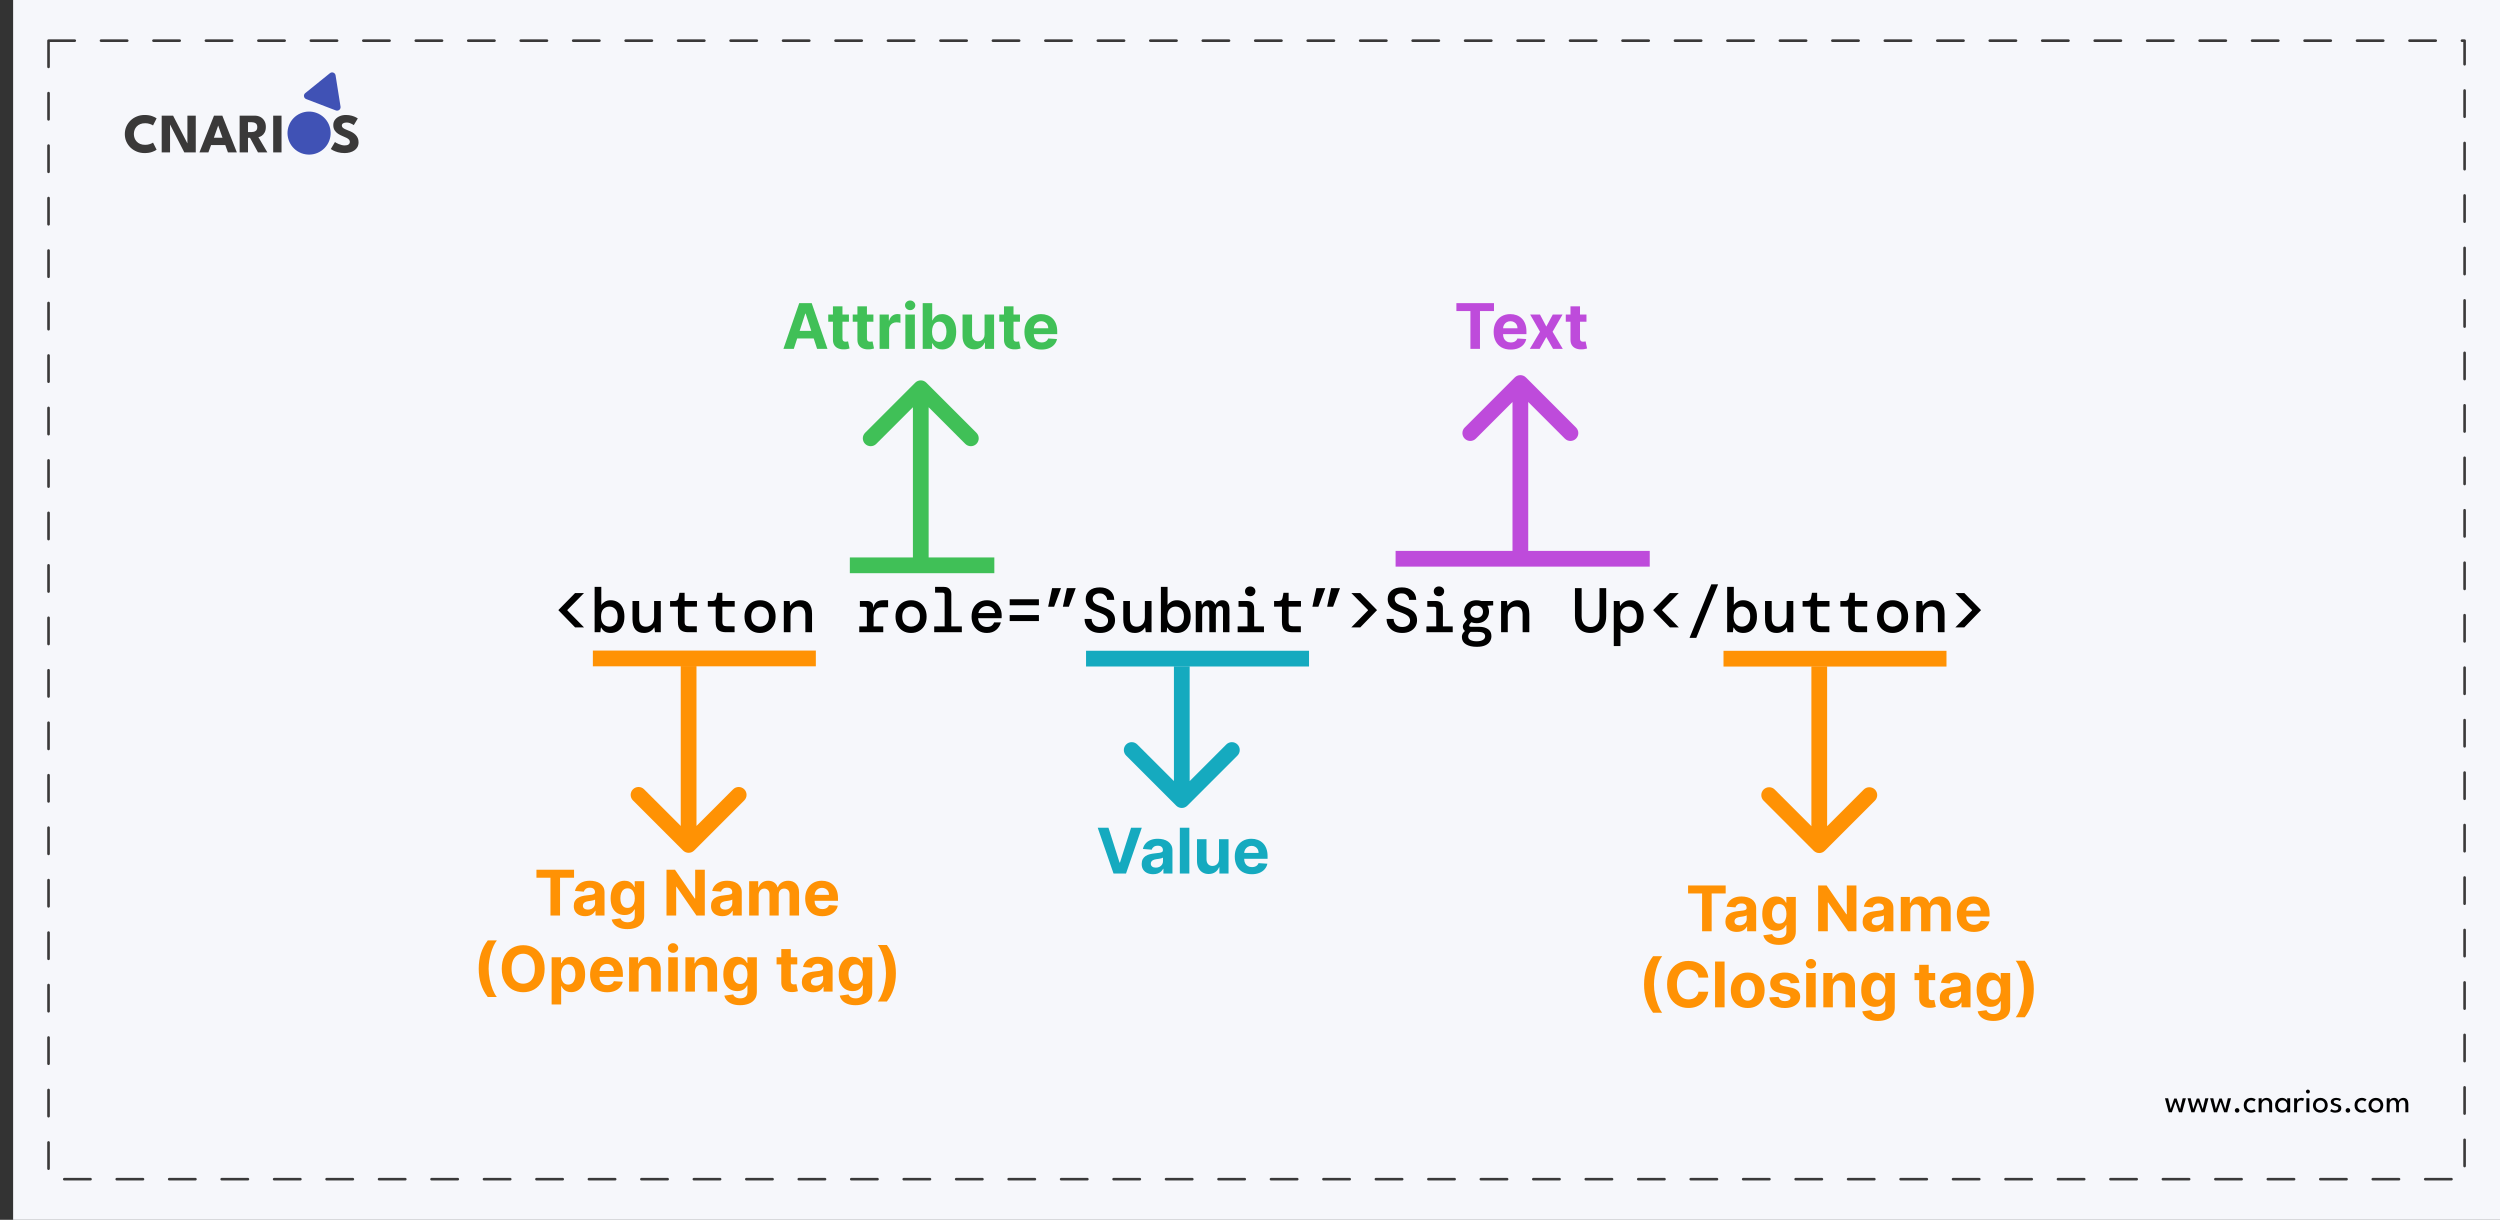 <svg width="953" height="465" viewBox="0 0 953 465" fill="none" xmlns="http://www.w3.org/2000/svg">
<rect x="0" y="0" width="953" height="465" fill="#333333" stroke="none"/>
<rect x="5" width="948" height="465" fill="#F6F7FB"/>
<path d="M219.218 239.152L212.834 232.576L219.218 226.072H222.626L216.29 232.504V232.696L222.626 239.152H219.218ZM232.817 241.288C231.937 241.288 231.193 241.112 230.585 240.76C229.993 240.392 229.537 239.888 229.217 239.248H229.073L228.857 241H226.673V223.72H229.217V230.632C229.505 230.152 229.961 229.728 230.585 229.36C231.209 228.992 231.953 228.808 232.817 228.808C233.809 228.808 234.697 229.048 235.481 229.528C236.265 229.992 236.881 230.688 237.329 231.616C237.793 232.544 238.025 233.688 238.025 235.048C238.025 236.408 237.793 237.552 237.329 238.48C236.881 239.408 236.265 240.112 235.481 240.592C234.697 241.056 233.809 241.288 232.817 241.288ZM232.289 238.864C233.201 238.864 233.953 238.552 234.545 237.928C235.153 237.288 235.457 236.336 235.457 235.072C235.457 233.792 235.153 232.832 234.545 232.192C233.953 231.552 233.201 231.232 232.289 231.232C231.377 231.232 230.617 231.552 230.009 232.192C229.417 232.816 229.121 233.768 229.121 235.048C229.121 236.312 229.417 237.264 230.009 237.904C230.617 238.544 231.377 238.864 232.289 238.864ZM245.503 241.288C244.063 241.288 242.967 240.848 242.215 239.968C241.479 239.072 241.111 237.776 241.111 236.08V229.096H243.655V235.768C243.655 236.744 243.863 237.512 244.279 238.072C244.711 238.616 245.367 238.888 246.247 238.888C247.127 238.888 247.863 238.592 248.455 238C249.047 237.408 249.343 236.552 249.343 235.432V229.096H251.887V241H249.679L249.463 239.224H249.343C249.023 239.8 248.527 240.288 247.855 240.688C247.183 241.088 246.399 241.288 245.503 241.288ZM262.246 241C261.078 241 260.15 240.72 259.462 240.16C258.774 239.584 258.43 238.568 258.43 237.112V231.256H255.43V229.096H257.206C258.022 229.096 258.502 228.696 258.646 227.896L259.006 225.976H260.974V229.096H265.678V231.256H260.974V237.064C260.974 237.688 261.11 238.128 261.382 238.384C261.67 238.624 262.158 238.744 262.846 238.744H265.63V241H262.246ZM276.637 241C275.469 241 274.541 240.72 273.853 240.16C273.165 239.584 272.821 238.568 272.821 237.112V231.256H269.821V229.096H271.597C272.413 229.096 272.893 228.696 273.037 227.896L273.397 225.976H275.365V229.096H280.069V231.256H275.365V237.064C275.365 237.688 275.501 238.128 275.773 238.384C276.061 238.624 276.549 238.744 277.237 238.744H280.021V241H276.637ZM289.731 241.288C288.595 241.288 287.579 241.032 286.683 240.52C285.787 240.008 285.083 239.288 284.571 238.36C284.059 237.416 283.803 236.312 283.803 235.048C283.803 233.784 284.059 232.688 284.571 231.76C285.083 230.816 285.787 230.088 286.683 229.576C287.579 229.064 288.603 228.808 289.755 228.808C290.907 228.808 291.923 229.064 292.803 229.576C293.699 230.088 294.395 230.816 294.891 231.76C295.403 232.688 295.659 233.784 295.659 235.048C295.659 236.312 295.403 237.416 294.891 238.36C294.379 239.288 293.675 240.008 292.779 240.52C291.899 241.032 290.883 241.288 289.731 241.288ZM289.731 238.864C290.339 238.864 290.899 238.728 291.411 238.456C291.923 238.184 292.331 237.768 292.635 237.208C292.955 236.632 293.115 235.912 293.115 235.048C293.115 234.168 292.955 233.448 292.635 232.888C292.331 232.328 291.923 231.912 291.411 231.64C290.915 231.368 290.363 231.232 289.755 231.232C289.147 231.232 288.587 231.368 288.075 231.64C287.563 231.912 287.147 232.328 286.827 232.888C286.523 233.448 286.371 234.168 286.371 235.048C286.371 236.36 286.699 237.328 287.355 237.952C288.027 238.56 288.819 238.864 289.731 238.864ZM298.794 241V229.096H301.002L301.218 230.872H301.338C301.658 230.296 302.154 229.808 302.826 229.408C303.498 229.008 304.274 228.808 305.154 228.808C306.61 228.808 307.706 229.248 308.442 230.128C309.178 231.008 309.546 232.304 309.546 234.016V241H307.002V234.328C307.002 233.336 306.794 232.568 306.378 232.024C305.962 231.48 305.306 231.208 304.41 231.208C303.53 231.208 302.794 231.504 302.202 232.096C301.626 232.688 301.338 233.544 301.338 234.664V241H298.794ZM327.551 241V238.792H330.455V232.096C330.455 231.568 330.199 231.304 329.687 231.304H327.791V229.096H330.647C331.303 229.096 331.839 229.288 332.255 229.672C332.671 230.04 332.879 230.56 332.879 231.232V231.52H332.999C333.175 230.624 333.551 229.952 334.127 229.504C334.719 229.04 335.575 228.808 336.695 228.808H338.543V231.496H335.951C335.007 231.496 334.279 231.824 333.767 232.48C333.255 233.136 332.999 233.92 332.999 234.832V238.792H336.695V241H327.551ZM347.294 241.288C346.158 241.288 345.142 241.032 344.246 240.52C343.35 240.008 342.646 239.288 342.134 238.36C341.622 237.416 341.366 236.312 341.366 235.048C341.366 233.784 341.622 232.688 342.134 231.76C342.646 230.816 343.35 230.088 344.246 229.576C345.142 229.064 346.166 228.808 347.318 228.808C348.47 228.808 349.486 229.064 350.366 229.576C351.262 230.088 351.958 230.816 352.454 231.76C352.966 232.688 353.222 233.784 353.222 235.048C353.222 236.312 352.966 237.416 352.454 238.36C351.942 239.288 351.238 240.008 350.342 240.52C349.462 241.032 348.446 241.288 347.294 241.288ZM347.294 238.864C347.902 238.864 348.462 238.728 348.974 238.456C349.486 238.184 349.894 237.768 350.198 237.208C350.518 236.632 350.678 235.912 350.678 235.048C350.678 234.168 350.518 233.448 350.198 232.888C349.894 232.328 349.486 231.912 348.974 231.64C348.478 231.368 347.926 231.232 347.318 231.232C346.71 231.232 346.15 231.368 345.638 231.64C345.126 231.912 344.71 232.328 344.39 232.888C344.086 233.448 343.934 234.168 343.934 235.048C343.934 236.36 344.262 237.328 344.918 237.952C345.59 238.56 346.382 238.864 347.294 238.864ZM356.116 241V238.792H360.1V226.72C360.1 226.192 359.844 225.928 359.332 225.928H356.452V223.72H359.788C360.716 223.72 361.42 223.968 361.9 224.464C362.396 224.944 362.644 225.648 362.644 226.576V238.792H366.652V241H356.116ZM376.219 241.288C375.067 241.288 374.051 241.032 373.171 240.52C372.291 239.992 371.603 239.264 371.107 238.336C370.611 237.408 370.363 236.328 370.363 235.096C370.363 233.848 370.603 232.752 371.083 231.808C371.579 230.864 372.267 230.128 373.147 229.6C374.043 229.072 375.075 228.808 376.243 228.808C377.395 228.808 378.387 229.072 379.219 229.6C380.051 230.112 380.691 230.8 381.139 231.664C381.603 232.528 381.835 233.48 381.835 234.52C381.835 234.68 381.835 234.856 381.835 235.048C381.835 235.224 381.827 235.424 381.811 235.648H372.859C372.939 236.752 373.299 237.592 373.939 238.168C374.579 238.728 375.331 239.008 376.195 239.008C376.947 239.008 377.539 238.856 377.971 238.552C378.419 238.232 378.747 237.8 378.955 237.256H381.523C381.235 238.392 380.635 239.352 379.723 240.136C378.811 240.904 377.643 241.288 376.219 241.288ZM376.219 231.016C375.435 231.016 374.739 231.256 374.131 231.736C373.523 232.2 373.131 232.856 372.955 233.704H379.291C379.227 232.904 378.915 232.256 378.355 231.76C377.795 231.264 377.083 231.016 376.219 231.016ZM384.898 230.728V228.448H396.034V230.728H384.898ZM384.898 236.752V234.472H396.034V236.752H384.898ZM399.552 231.28L401.064 224.2H404.448L401.832 231.28H399.552ZM405.168 231.28L406.68 224.2H410.064L407.448 231.28H405.168ZM419.415 241.288C418.231 241.288 417.191 241.072 416.295 240.64C415.415 240.208 414.719 239.592 414.207 238.792C413.711 237.992 413.455 237.04 413.439 235.936H416.127C416.143 236.784 416.431 237.512 416.991 238.12C417.567 238.712 418.367 239.008 419.391 239.008C420.335 239.008 421.071 238.792 421.599 238.36C422.127 237.912 422.391 237.336 422.391 236.632C422.391 236.04 422.231 235.552 421.911 235.168C421.607 234.768 421.127 234.416 420.471 234.112C419.815 233.792 418.967 233.464 417.927 233.128C416.535 232.68 415.511 232.064 414.855 231.28C414.199 230.48 413.871 229.504 413.871 228.352C413.871 227.024 414.351 225.952 415.311 225.136C416.271 224.32 417.591 223.912 419.271 223.912C420.903 223.912 422.215 224.336 423.207 225.184C424.199 226.016 424.711 227.176 424.743 228.664H422.031C422.031 228.264 421.919 227.88 421.695 227.512C421.471 227.128 421.151 226.816 420.735 226.576C420.319 226.32 419.807 226.192 419.199 226.192C418.447 226.176 417.815 226.36 417.303 226.744C416.791 227.112 416.535 227.616 416.535 228.256C416.535 229.04 416.847 229.656 417.471 230.104C418.095 230.536 419.111 230.984 420.519 231.448C421.399 231.736 422.175 232.088 422.847 232.504C423.535 232.904 424.071 233.424 424.455 234.064C424.855 234.688 425.055 235.488 425.055 236.464C425.055 237.36 424.831 238.176 424.383 238.912C423.935 239.632 423.287 240.208 422.439 240.64C421.607 241.072 420.599 241.288 419.415 241.288ZM432.582 241.288C431.142 241.288 430.046 240.848 429.294 239.968C428.558 239.072 428.19 237.776 428.19 236.08V229.096H430.734V235.768C430.734 236.744 430.942 237.512 431.358 238.072C431.79 238.616 432.446 238.888 433.326 238.888C434.206 238.888 434.942 238.592 435.534 238C436.126 237.408 436.422 236.552 436.422 235.432V229.096H438.966V241H436.758L436.542 239.224H436.422C436.102 239.8 435.606 240.288 434.934 240.688C434.262 241.088 433.478 241.288 432.582 241.288ZM448.676 241.288C447.796 241.288 447.052 241.112 446.444 240.76C445.852 240.392 445.396 239.888 445.076 239.248H444.932L444.716 241H442.532V223.72H445.076V230.632C445.364 230.152 445.82 229.728 446.444 229.36C447.068 228.992 447.812 228.808 448.676 228.808C449.668 228.808 450.556 229.048 451.34 229.528C452.124 229.992 452.74 230.688 453.188 231.616C453.652 232.544 453.884 233.688 453.884 235.048C453.884 236.408 453.652 237.552 453.188 238.48C452.74 239.408 452.124 240.112 451.34 240.592C450.556 241.056 449.668 241.288 448.676 241.288ZM448.148 238.864C449.06 238.864 449.812 238.552 450.404 237.928C451.012 237.288 451.316 236.336 451.316 235.072C451.316 233.792 451.012 232.832 450.404 232.192C449.812 231.552 449.06 231.232 448.148 231.232C447.236 231.232 446.476 231.552 445.868 232.192C445.276 232.816 444.98 233.768 444.98 235.048C444.98 236.312 445.276 237.264 445.868 237.904C446.476 238.544 447.236 238.864 448.148 238.864ZM455.819 241V229.096H457.931L458.147 230.488H458.267C458.475 229.992 458.795 229.592 459.227 229.288C459.659 228.968 460.171 228.808 460.763 228.808C461.339 228.808 461.843 228.952 462.275 229.24C462.707 229.528 463.027 229.944 463.235 230.488H463.331C463.539 230.008 463.867 229.608 464.315 229.288C464.763 228.968 465.315 228.808 465.971 228.808C466.851 228.808 467.515 229.096 467.963 229.672C468.427 230.248 468.659 231.056 468.659 232.096V241H466.211V232.6C466.211 232.12 466.107 231.744 465.899 231.472C465.707 231.184 465.395 231.04 464.963 231.04C464.531 231.04 464.171 231.208 463.883 231.544C463.611 231.88 463.475 232.352 463.475 232.96V241H461.003V232.6C461.003 232.12 460.907 231.744 460.715 231.472C460.523 231.184 460.211 231.04 459.779 231.04C459.347 231.04 458.987 231.208 458.699 231.544C458.411 231.88 458.267 232.352 458.267 232.96V241H455.819ZM476.569 227.272C476.009 227.272 475.537 227.096 475.153 226.744C474.785 226.376 474.601 225.928 474.601 225.4C474.601 224.872 474.785 224.432 475.153 224.08C475.537 223.728 476.009 223.552 476.569 223.552C477.145 223.552 477.617 223.728 477.985 224.08C478.369 224.432 478.561 224.872 478.561 225.4C478.561 225.928 478.369 226.376 477.985 226.744C477.617 227.096 477.145 227.272 476.569 227.272ZM471.793 241V238.792H475.537V232.096C475.537 231.568 475.281 231.304 474.769 231.304H472.129V229.096H475.225C476.217 229.096 476.937 229.328 477.385 229.792C477.849 230.24 478.081 230.96 478.081 231.952V238.792H481.825V241H471.793ZM492.496 241C491.328 241 490.4 240.72 489.712 240.16C489.024 239.584 488.68 238.568 488.68 237.112V231.256H485.68V229.096H487.456C488.272 229.096 488.752 228.696 488.896 227.896L489.256 225.976H491.224V229.096H495.928V231.256H491.224V237.064C491.224 237.688 491.36 238.128 491.632 238.384C491.92 238.624 492.408 238.744 493.096 238.744H495.88V241H492.496ZM500.287 231.28L501.799 224.2H505.183L502.567 231.28H500.287ZM505.903 231.28L507.415 224.2H510.799L508.183 231.28H505.903ZM515.133 239.152L521.469 232.696V232.504L515.133 226.072H518.541L524.925 232.576L518.541 239.152H515.133ZM534.54 241.288C533.356 241.288 532.316 241.072 531.42 240.64C530.54 240.208 529.844 239.592 529.332 238.792C528.836 237.992 528.58 237.04 528.564 235.936H531.252C531.268 236.784 531.556 237.512 532.116 238.12C532.692 238.712 533.492 239.008 534.516 239.008C535.46 239.008 536.196 238.792 536.724 238.36C537.252 237.912 537.516 237.336 537.516 236.632C537.516 236.04 537.356 235.552 537.036 235.168C536.732 234.768 536.252 234.416 535.596 234.112C534.94 233.792 534.092 233.464 533.052 233.128C531.66 232.68 530.636 232.064 529.98 231.28C529.324 230.48 528.996 229.504 528.996 228.352C528.996 227.024 529.476 225.952 530.436 225.136C531.396 224.32 532.716 223.912 534.396 223.912C536.028 223.912 537.34 224.336 538.332 225.184C539.324 226.016 539.836 227.176 539.868 228.664H537.156C537.156 228.264 537.044 227.88 536.82 227.512C536.596 227.128 536.276 226.816 535.86 226.576C535.444 226.32 534.932 226.192 534.324 226.192C533.572 226.176 532.94 226.36 532.428 226.744C531.916 227.112 531.66 227.616 531.66 228.256C531.66 229.04 531.972 229.656 532.596 230.104C533.22 230.536 534.236 230.984 535.644 231.448C536.524 231.736 537.3 232.088 537.972 232.504C538.66 232.904 539.196 233.424 539.58 234.064C539.98 234.688 540.18 235.488 540.18 236.464C540.18 237.36 539.956 238.176 539.508 238.912C539.06 239.632 538.412 240.208 537.564 240.64C536.732 241.072 535.724 241.288 534.54 241.288ZM548.523 227.272C547.963 227.272 547.491 227.096 547.107 226.744C546.739 226.376 546.555 225.928 546.555 225.4C546.555 224.872 546.739 224.432 547.107 224.08C547.491 223.728 547.963 223.552 548.523 223.552C549.099 223.552 549.571 223.728 549.939 224.08C550.323 224.432 550.515 224.872 550.515 225.4C550.515 225.928 550.323 226.376 549.939 226.744C549.571 227.096 549.099 227.272 548.523 227.272ZM543.747 241V238.792H547.491V232.096C547.491 231.568 547.235 231.304 546.723 231.304H544.083V229.096H547.179C548.171 229.096 548.891 229.328 549.339 229.792C549.803 230.24 550.035 230.96 550.035 231.952V238.792H553.779V241H543.747ZM562.889 237.568C562.153 237.568 561.473 237.448 560.849 237.208L560.249 237.928C560.057 238.168 560.001 238.4 560.081 238.624C560.177 238.832 560.393 238.936 560.729 238.936H563.873C565.265 238.936 566.385 239.232 567.233 239.824C568.097 240.4 568.529 241.288 568.529 242.488C568.529 243.24 568.337 243.92 567.953 244.528C567.585 245.152 566.985 245.648 566.153 246.016C565.337 246.384 564.257 246.568 562.913 246.568C561.217 246.568 559.849 246.248 558.809 245.608C557.785 244.984 557.273 244.04 557.273 242.776C557.273 242.328 557.377 241.912 557.585 241.528C557.809 241.16 558.097 240.824 558.449 240.52C558.017 240.2 557.753 239.752 557.657 239.176C557.577 238.584 557.753 238.016 558.185 237.472L559.241 236.128C558.489 235.328 558.113 234.344 558.113 233.176C558.113 232.392 558.297 231.672 558.665 231.016C559.049 230.344 559.593 229.808 560.297 229.408C561.017 229.008 561.881 228.808 562.889 228.808C563.545 228.808 564.153 228.904 564.713 229.096H569.201V230.776L567.113 230.896V231.112C567.449 231.736 567.617 232.424 567.617 233.176C567.617 233.96 567.425 234.688 567.041 235.36C566.673 236.032 566.137 236.568 565.433 236.968C564.729 237.368 563.881 237.568 562.889 237.568ZM562.889 235.528C563.593 235.528 564.169 235.32 564.617 234.904C565.081 234.488 565.313 233.912 565.313 233.176C565.313 232.472 565.081 231.912 564.617 231.496C564.169 231.08 563.593 230.872 562.889 230.872C562.169 230.872 561.577 231.08 561.113 231.496C560.665 231.912 560.441 232.472 560.441 233.176C560.441 233.912 560.665 234.488 561.113 234.904C561.577 235.32 562.169 235.528 562.889 235.528ZM559.673 242.584C559.673 243.224 559.977 243.696 560.585 244C561.209 244.304 561.985 244.456 562.913 244.456C563.905 244.456 564.689 244.288 565.265 243.952C565.841 243.616 566.129 243.144 566.129 242.536C566.129 242.024 565.921 241.616 565.505 241.312C565.089 241.024 564.385 240.88 563.393 240.88H560.585C559.977 241.36 559.673 241.928 559.673 242.584ZM572.216 241V229.096H574.424L574.64 230.872H574.76C575.08 230.296 575.576 229.808 576.248 229.408C576.92 229.008 577.696 228.808 578.576 228.808C580.032 228.808 581.128 229.248 581.864 230.128C582.6 231.008 582.968 232.304 582.968 234.016V241H580.424V234.328C580.424 233.336 580.216 232.568 579.8 232.024C579.384 231.48 578.728 231.208 577.832 231.208C576.952 231.208 576.216 231.504 575.624 232.096C575.048 232.688 574.76 233.544 574.76 234.664V241H572.216ZM606.277 241.288C605.141 241.288 604.125 241.056 603.229 240.592C602.349 240.128 601.653 239.424 601.141 238.48C600.629 237.52 600.373 236.312 600.373 234.856V224.2H602.917V235C602.917 236.28 603.221 237.272 603.829 237.976C604.437 238.664 605.269 239.008 606.325 239.008C607.381 239.008 608.213 238.664 608.821 237.976C609.429 237.272 609.733 236.28 609.733 235V224.2H612.277V234.856C612.277 236.312 612.013 237.52 611.485 238.48C610.957 239.424 610.237 240.128 609.325 240.592C608.429 241.056 607.413 241.288 606.277 241.288ZM615.172 246.28V229.096H617.38L617.572 230.92H617.716C618.036 230.328 618.516 229.832 619.156 229.432C619.812 229.016 620.588 228.808 621.484 228.808C622.412 228.808 623.26 229.048 624.028 229.528C624.796 229.992 625.404 230.688 625.852 231.616C626.316 232.528 626.548 233.672 626.548 235.048C626.548 236.408 626.308 237.552 625.828 238.48C625.364 239.408 624.732 240.112 623.932 240.592C623.132 241.056 622.236 241.288 621.244 241.288C620.364 241.288 619.628 241.112 619.036 240.76C618.444 240.408 618.004 240.008 617.716 239.56V246.28H615.172ZM620.812 238.864C621.708 238.864 622.452 238.544 623.044 237.904C623.652 237.264 623.956 236.304 623.956 235.024C623.956 233.744 623.652 232.792 623.044 232.168C622.452 231.544 621.708 231.232 620.812 231.232C619.9 231.232 619.14 231.552 618.532 232.192C617.94 232.816 617.644 233.768 617.644 235.048C617.644 236.312 617.94 237.264 618.532 237.904C619.14 238.544 619.9 238.864 620.812 238.864ZM636.546 239.152L630.162 232.576L636.546 226.072H639.954L633.618 232.504V232.696L639.954 239.152H636.546ZM644.049 243.16L652.353 222.76H654.945L646.617 243.16H644.049ZM664.536 241.288C663.656 241.288 662.912 241.112 662.304 240.76C661.712 240.392 661.256 239.888 660.936 239.248H660.792L660.576 241H658.392V223.72H660.936V230.632C661.224 230.152 661.68 229.728 662.304 229.36C662.928 228.992 663.672 228.808 664.536 228.808C665.528 228.808 666.416 229.048 667.2 229.528C667.984 229.992 668.6 230.688 669.048 231.616C669.512 232.544 669.744 233.688 669.744 235.048C669.744 236.408 669.512 237.552 669.048 238.48C668.6 239.408 667.984 240.112 667.2 240.592C666.416 241.056 665.528 241.288 664.536 241.288ZM664.008 238.864C664.92 238.864 665.672 238.552 666.264 237.928C666.872 237.288 667.176 236.336 667.176 235.072C667.176 233.792 666.872 232.832 666.264 232.192C665.672 231.552 664.92 231.232 664.008 231.232C663.096 231.232 662.336 231.552 661.728 232.192C661.136 232.816 660.84 233.768 660.84 235.048C660.84 236.312 661.136 237.264 661.728 237.904C662.336 238.544 663.096 238.864 664.008 238.864ZM677.222 241.288C675.782 241.288 674.686 240.848 673.934 239.968C673.198 239.072 672.83 237.776 672.83 236.08V229.096H675.374V235.768C675.374 236.744 675.582 237.512 675.998 238.072C676.43 238.616 677.086 238.888 677.966 238.888C678.846 238.888 679.582 238.592 680.174 238C680.766 237.408 681.062 236.552 681.062 235.432V229.096H683.606V241H681.398L681.182 239.224H681.062C680.742 239.8 680.246 240.288 679.574 240.688C678.902 241.088 678.118 241.288 677.222 241.288ZM693.965 241C692.797 241 691.869 240.72 691.181 240.16C690.493 239.584 690.149 238.568 690.149 237.112V231.256H687.149V229.096H688.925C689.741 229.096 690.221 228.696 690.365 227.896L690.725 225.976H692.693V229.096H697.397V231.256H692.693V237.064C692.693 237.688 692.829 238.128 693.101 238.384C693.389 238.624 693.877 238.744 694.565 238.744H697.349V241H693.965ZM708.355 241C707.187 241 706.259 240.72 705.571 240.16C704.883 239.584 704.539 238.568 704.539 237.112V231.256H701.539V229.096H703.315C704.131 229.096 704.611 228.696 704.755 227.896L705.115 225.976H707.083V229.096H711.787V231.256H707.083V237.064C707.083 237.688 707.219 238.128 707.491 238.384C707.779 238.624 708.267 238.744 708.955 238.744H711.739V241H708.355ZM721.45 241.288C720.314 241.288 719.298 241.032 718.402 240.52C717.506 240.008 716.802 239.288 716.29 238.36C715.778 237.416 715.522 236.312 715.522 235.048C715.522 233.784 715.778 232.688 716.29 231.76C716.802 230.816 717.506 230.088 718.402 229.576C719.298 229.064 720.322 228.808 721.474 228.808C722.626 228.808 723.642 229.064 724.522 229.576C725.418 230.088 726.114 230.816 726.61 231.76C727.122 232.688 727.378 233.784 727.378 235.048C727.378 236.312 727.122 237.416 726.61 238.36C726.098 239.288 725.394 240.008 724.498 240.52C723.618 241.032 722.602 241.288 721.45 241.288ZM721.45 238.864C722.058 238.864 722.618 238.728 723.13 238.456C723.642 238.184 724.05 237.768 724.354 237.208C724.674 236.632 724.834 235.912 724.834 235.048C724.834 234.168 724.674 233.448 724.354 232.888C724.05 232.328 723.642 231.912 723.13 231.64C722.634 231.368 722.082 231.232 721.474 231.232C720.866 231.232 720.306 231.368 719.794 231.64C719.282 231.912 718.866 232.328 718.546 232.888C718.242 233.448 718.09 234.168 718.09 235.048C718.09 236.36 718.418 237.328 719.074 237.952C719.746 238.56 720.538 238.864 721.45 238.864ZM730.513 241V229.096H732.721L732.937 230.872H733.057C733.377 230.296 733.873 229.808 734.545 229.408C735.217 229.008 735.993 228.808 736.873 228.808C738.329 228.808 739.425 229.248 740.161 230.128C740.897 231.008 741.265 232.304 741.265 234.016V241H738.721V234.328C738.721 233.336 738.513 232.568 738.097 232.024C737.681 231.48 737.025 231.208 736.129 231.208C735.249 231.208 734.513 231.504 733.921 232.096C733.345 232.688 733.057 233.544 733.057 234.664V241H730.513ZM745.383 239.152L751.719 232.696V232.504L745.383 226.072H748.791L755.175 232.576L748.791 239.152H745.383Z" fill="black"/>
<line x1="226" y1="251" x2="311" y2="251" stroke="#FF9204" stroke-width="6"/>
<path d="M260.379 324.213C261.55 325.385 263.45 325.385 264.621 324.213L283.713 305.121C284.885 303.95 284.885 302.05 283.713 300.879C282.542 299.707 280.642 299.707 279.471 300.879L262.5 317.849L245.529 300.879C244.358 299.707 242.458 299.707 241.287 300.879C240.115 302.05 240.115 303.95 241.287 305.121L260.379 324.213ZM262.5 253.908H259.5V322.092H262.5H265.5V253.908H262.5Z" fill="#FF9204"/>
<line x1="657" y1="251.092" x2="742" y2="251.092" stroke="#FF9204" stroke-width="6"/>
<path d="M691.379 324.305C692.55 325.476 694.45 325.476 695.621 324.305L714.713 305.213C715.885 304.041 715.885 302.142 714.713 300.97C713.542 299.799 711.642 299.799 710.471 300.97L693.5 317.941L676.529 300.97C675.358 299.799 673.458 299.799 672.287 300.97C671.115 302.142 671.115 304.041 672.287 305.213L691.379 324.305ZM693.5 254H690.5V322.184H693.5H696.5V254H693.5Z" fill="#FF9204"/>
<line x1="414" y1="251.069" x2="499" y2="251.069" stroke="#15AABF" stroke-width="6"/>
<path d="M448.379 307.121C449.55 308.293 451.45 308.293 452.621 307.121L471.713 288.029C472.885 286.858 472.885 284.958 471.713 283.787C470.542 282.615 468.642 282.615 467.471 283.787L450.5 300.757L433.529 283.787C432.358 282.615 430.458 282.615 429.287 283.787C428.115 284.958 428.115 286.858 429.287 288.029L448.379 307.121ZM450.5 254H447.5V305H450.5H453.5V254H450.5Z" fill="#15AABF"/>
<line x1="323.959" y1="215.5" x2="379.041" y2="215.5" stroke="#40C057" stroke-width="6"/>
<path d="M353.121 145.879C351.95 144.707 350.05 144.707 348.879 145.879L329.787 164.971C328.615 166.142 328.615 168.042 329.787 169.213C330.958 170.385 332.858 170.385 334.029 169.213L351 152.243L367.971 169.213C369.142 170.385 371.042 170.385 372.213 169.213C373.385 168.042 373.385 166.142 372.213 164.971L353.121 145.879ZM351 216.184H354V148H351H348V216.184H351Z" fill="#40C057"/>
<line x1="532" y1="213" x2="628.881" y2="213" stroke="#BE4BDB" stroke-width="6"/>
<path d="M581.683 143.879C580.511 142.707 578.612 142.707 577.44 143.879L558.348 162.971C557.177 164.142 557.177 166.042 558.348 167.213C559.52 168.385 561.419 168.385 562.591 167.213L579.562 150.243L596.532 167.213C597.704 168.385 599.603 168.385 600.775 167.213C601.946 166.042 601.946 164.142 600.775 162.971L581.683 143.879ZM579.562 213.7H582.562V146H579.562H576.562V213.7H579.562Z" fill="#BE4BDB"/>
<path d="M204.493 334.588V331.545H218.828V334.588H213.484V349H209.837V334.588H204.493ZM223.072 349.247C222.237 349.247 221.493 349.102 220.839 348.812C220.186 348.517 219.669 348.082 219.288 347.509C218.913 346.929 218.726 346.207 218.726 345.344C218.726 344.616 218.859 344.006 219.126 343.511C219.393 343.017 219.757 342.619 220.217 342.318C220.678 342.017 221.2 341.79 221.786 341.636C222.376 341.483 222.996 341.375 223.643 341.312C224.405 341.233 225.018 341.159 225.484 341.091C225.95 341.017 226.288 340.909 226.499 340.767C226.709 340.625 226.814 340.415 226.814 340.136V340.085C226.814 339.545 226.643 339.128 226.303 338.832C225.967 338.537 225.49 338.389 224.871 338.389C224.217 338.389 223.697 338.534 223.311 338.824C222.925 339.108 222.669 339.466 222.544 339.898L219.186 339.625C219.357 338.83 219.692 338.142 220.192 337.562C220.692 336.977 221.337 336.528 222.126 336.216C222.922 335.898 223.842 335.739 224.888 335.739C225.615 335.739 226.311 335.824 226.976 335.994C227.646 336.165 228.24 336.429 228.757 336.787C229.28 337.145 229.692 337.605 229.993 338.168C230.294 338.724 230.445 339.392 230.445 340.17V349H227.001V347.185H226.899C226.689 347.594 226.408 347.955 226.055 348.267C225.703 348.574 225.28 348.815 224.786 348.991C224.291 349.162 223.72 349.247 223.072 349.247ZM224.112 346.741C224.646 346.741 225.118 346.636 225.527 346.426C225.936 346.21 226.257 345.92 226.49 345.557C226.723 345.193 226.839 344.781 226.839 344.321V342.932C226.726 343.006 226.57 343.074 226.371 343.136C226.178 343.193 225.959 343.247 225.714 343.298C225.47 343.344 225.226 343.386 224.982 343.426C224.737 343.46 224.516 343.491 224.317 343.52C223.891 343.582 223.518 343.682 223.2 343.818C222.882 343.955 222.635 344.139 222.459 344.372C222.283 344.599 222.195 344.884 222.195 345.224C222.195 345.719 222.374 346.097 222.732 346.358C223.095 346.614 223.555 346.741 224.112 346.741ZM239.159 354.182C237.983 354.182 236.974 354.02 236.134 353.696C235.298 353.378 234.634 352.943 234.139 352.392C233.645 351.841 233.324 351.222 233.176 350.534L236.534 350.082C236.636 350.344 236.798 350.588 237.02 350.815C237.241 351.043 237.534 351.224 237.898 351.361C238.267 351.503 238.716 351.574 239.244 351.574C240.034 351.574 240.685 351.381 241.196 350.994C241.713 350.614 241.972 349.974 241.972 349.077V346.682H241.818C241.659 347.045 241.42 347.389 241.102 347.713C240.784 348.037 240.375 348.301 239.875 348.506C239.375 348.71 238.778 348.812 238.085 348.812C237.102 348.812 236.207 348.585 235.401 348.131C234.599 347.67 233.96 346.969 233.483 346.026C233.011 345.077 232.776 343.878 232.776 342.429C232.776 340.946 233.017 339.707 233.5 338.713C233.983 337.719 234.625 336.974 235.426 336.48C236.233 335.986 237.116 335.739 238.077 335.739C238.81 335.739 239.423 335.864 239.918 336.114C240.412 336.358 240.81 336.665 241.111 337.034C241.418 337.398 241.653 337.756 241.818 338.108H241.955V335.909H245.56V349.128C245.56 350.241 245.287 351.173 244.741 351.923C244.196 352.673 243.44 353.236 242.474 353.611C241.514 353.991 240.409 354.182 239.159 354.182ZM239.236 346.085C239.821 346.085 240.315 345.94 240.719 345.651C241.128 345.355 241.44 344.935 241.656 344.389C241.878 343.838 241.989 343.179 241.989 342.412C241.989 341.645 241.881 340.98 241.665 340.418C241.449 339.849 241.136 339.409 240.727 339.097C240.318 338.784 239.821 338.628 239.236 338.628C238.639 338.628 238.136 338.79 237.727 339.114C237.318 339.432 237.009 339.875 236.798 340.443C236.588 341.011 236.483 341.668 236.483 342.412C236.483 343.168 236.588 343.821 236.798 344.372C237.014 344.918 237.324 345.341 237.727 345.642C238.136 345.937 238.639 346.085 239.236 346.085ZM268.671 331.545V349H265.484L257.89 338.014H257.762V349H254.072V331.545H257.31L264.844 342.523H264.998V331.545H268.671ZM275.385 349.247C274.55 349.247 273.805 349.102 273.152 348.812C272.499 348.517 271.982 348.082 271.601 347.509C271.226 346.929 271.038 346.207 271.038 345.344C271.038 344.616 271.172 344.006 271.439 343.511C271.706 343.017 272.07 342.619 272.53 342.318C272.99 342.017 273.513 341.79 274.098 341.636C274.689 341.483 275.308 341.375 275.956 341.312C276.717 341.233 277.331 341.159 277.797 341.091C278.263 341.017 278.601 340.909 278.811 340.767C279.021 340.625 279.126 340.415 279.126 340.136V340.085C279.126 339.545 278.956 339.128 278.615 338.832C278.28 338.537 277.803 338.389 277.183 338.389C276.53 338.389 276.01 338.534 275.624 338.824C275.237 339.108 274.982 339.466 274.857 339.898L271.499 339.625C271.669 338.83 272.004 338.142 272.504 337.562C273.004 336.977 273.649 336.528 274.439 336.216C275.234 335.898 276.155 335.739 277.2 335.739C277.928 335.739 278.624 335.824 279.288 335.994C279.959 336.165 280.553 336.429 281.07 336.787C281.592 337.145 282.004 337.605 282.305 338.168C282.607 338.724 282.757 339.392 282.757 340.17V349H279.314V347.185H279.212C279.001 347.594 278.72 347.955 278.368 348.267C278.016 348.574 277.592 348.815 277.098 348.991C276.604 349.162 276.033 349.247 275.385 349.247ZM276.425 346.741C276.959 346.741 277.43 346.636 277.839 346.426C278.249 346.21 278.57 345.92 278.803 345.557C279.036 345.193 279.152 344.781 279.152 344.321V342.932C279.038 343.006 278.882 343.074 278.683 343.136C278.49 343.193 278.271 343.247 278.027 343.298C277.783 343.344 277.538 343.386 277.294 343.426C277.05 343.46 276.828 343.491 276.629 343.52C276.203 343.582 275.831 343.682 275.513 343.818C275.195 343.955 274.947 344.139 274.771 344.372C274.595 344.599 274.507 344.884 274.507 345.224C274.507 345.719 274.686 346.097 275.044 346.358C275.408 346.614 275.868 346.741 276.425 346.741ZM285.574 349V335.909H289.034V338.219H289.188C289.46 337.452 289.915 336.847 290.551 336.403C291.188 335.96 291.949 335.739 292.835 335.739C293.733 335.739 294.497 335.963 295.128 336.412C295.759 336.855 296.179 337.457 296.389 338.219H296.526C296.793 337.469 297.276 336.869 297.974 336.42C298.679 335.966 299.511 335.739 300.472 335.739C301.693 335.739 302.685 336.128 303.446 336.906C304.213 337.679 304.597 338.776 304.597 340.196V349H300.974V340.912C300.974 340.185 300.781 339.639 300.395 339.276C300.009 338.912 299.526 338.73 298.946 338.73C298.287 338.73 297.773 338.94 297.403 339.361C297.034 339.776 296.849 340.324 296.849 341.006V349H293.33V340.835C293.33 340.193 293.145 339.682 292.776 339.301C292.412 338.92 291.932 338.73 291.335 338.73C290.932 338.73 290.568 338.832 290.244 339.037C289.926 339.236 289.673 339.517 289.486 339.881C289.298 340.239 289.205 340.659 289.205 341.142V349H285.574ZM313.43 349.256C312.084 349.256 310.925 348.983 309.953 348.438C308.987 347.886 308.243 347.108 307.72 346.102C307.197 345.091 306.936 343.895 306.936 342.514C306.936 341.168 307.197 339.986 307.72 338.969C308.243 337.952 308.979 337.159 309.928 336.591C310.882 336.023 312.001 335.739 313.286 335.739C314.149 335.739 314.953 335.878 315.697 336.156C316.447 336.429 317.101 336.841 317.658 337.392C318.22 337.943 318.658 338.636 318.97 339.472C319.283 340.301 319.439 341.273 319.439 342.386V343.384H308.385V341.134H316.021C316.021 340.611 315.908 340.148 315.68 339.744C315.453 339.341 315.138 339.026 314.734 338.798C314.337 338.565 313.874 338.449 313.345 338.449C312.794 338.449 312.305 338.577 311.879 338.832C311.459 339.082 311.129 339.42 310.891 339.847C310.652 340.267 310.53 340.736 310.524 341.253V343.392C310.524 344.04 310.643 344.599 310.882 345.071C311.126 345.543 311.47 345.906 311.913 346.162C312.357 346.418 312.882 346.545 313.49 346.545C313.893 346.545 314.263 346.489 314.598 346.375C314.933 346.261 315.22 346.091 315.459 345.864C315.697 345.636 315.879 345.358 316.004 345.028L319.362 345.25C319.192 346.057 318.842 346.761 318.314 347.364C317.791 347.96 317.115 348.426 316.286 348.761C315.462 349.091 314.51 349.256 313.43 349.256ZM182.488 369.273C182.488 367.159 182.77 365.213 183.332 363.435C183.9 361.656 184.767 360.009 185.931 358.491H189.4C188.957 359.054 188.545 359.741 188.164 360.554C187.784 361.361 187.451 362.247 187.167 363.213C186.883 364.179 186.662 365.179 186.502 366.213C186.343 367.241 186.264 368.261 186.264 369.273C186.264 370.619 186.4 371.98 186.673 373.355C186.951 374.724 187.326 375.997 187.798 377.173C188.275 378.349 188.809 379.312 189.4 380.062H185.931C184.767 378.545 183.9 376.898 183.332 375.119C182.77 373.341 182.488 371.392 182.488 369.273ZM207.615 369.273C207.615 371.176 207.255 372.795 206.533 374.131C205.817 375.466 204.84 376.486 203.601 377.19C202.368 377.889 200.982 378.239 199.442 378.239C197.891 378.239 196.499 377.886 195.266 377.182C194.033 376.477 193.059 375.457 192.343 374.122C191.627 372.787 191.269 371.17 191.269 369.273C191.269 367.369 191.627 365.75 192.343 364.415C193.059 363.08 194.033 362.062 195.266 361.364C196.499 360.659 197.891 360.307 199.442 360.307C200.982 360.307 202.368 360.659 203.601 361.364C204.84 362.062 205.817 363.08 206.533 364.415C207.255 365.75 207.615 367.369 207.615 369.273ZM203.874 369.273C203.874 368.04 203.689 367 203.32 366.153C202.956 365.307 202.442 364.665 201.777 364.227C201.113 363.79 200.334 363.571 199.442 363.571C198.55 363.571 197.772 363.79 197.107 364.227C196.442 364.665 195.925 365.307 195.556 366.153C195.192 367 195.01 368.04 195.01 369.273C195.01 370.506 195.192 371.545 195.556 372.392C195.925 373.239 196.442 373.881 197.107 374.318C197.772 374.756 198.55 374.974 199.442 374.974C200.334 374.974 201.113 374.756 201.777 374.318C202.442 373.881 202.956 373.239 203.32 372.392C203.689 371.545 203.874 370.506 203.874 369.273ZM210.281 382.909V364.909H213.86V367.108H214.022C214.181 366.756 214.412 366.398 214.713 366.034C215.02 365.665 215.417 365.358 215.906 365.114C216.4 364.864 217.014 364.739 217.747 364.739C218.701 364.739 219.582 364.989 220.389 365.489C221.196 365.983 221.841 366.73 222.324 367.73C222.806 368.724 223.048 369.972 223.048 371.472C223.048 372.932 222.812 374.165 222.341 375.17C221.875 376.17 221.238 376.929 220.431 377.446C219.63 377.957 218.733 378.213 217.738 378.213C217.034 378.213 216.434 378.097 215.94 377.864C215.451 377.631 215.051 377.338 214.738 376.986C214.426 376.628 214.187 376.267 214.022 375.903H213.912V382.909H210.281ZM213.835 371.455C213.835 372.233 213.943 372.912 214.159 373.491C214.375 374.071 214.687 374.523 215.096 374.847C215.505 375.165 216.002 375.324 216.588 375.324C217.179 375.324 217.679 375.162 218.088 374.838C218.497 374.509 218.806 374.054 219.017 373.474C219.233 372.889 219.341 372.216 219.341 371.455C219.341 370.699 219.235 370.034 219.025 369.46C218.815 368.886 218.505 368.437 218.096 368.114C217.687 367.79 217.184 367.628 216.588 367.628C215.997 367.628 215.497 367.784 215.088 368.097C214.684 368.409 214.375 368.852 214.159 369.426C213.943 370 213.835 370.676 213.835 371.455ZM231.434 378.256C230.088 378.256 228.929 377.983 227.957 377.438C226.991 376.886 226.247 376.108 225.724 375.102C225.201 374.091 224.94 372.895 224.94 371.514C224.94 370.168 225.201 368.986 225.724 367.969C226.247 366.952 226.983 366.159 227.931 365.591C228.886 365.023 230.005 364.739 231.289 364.739C232.153 364.739 232.957 364.878 233.701 365.156C234.451 365.429 235.105 365.841 235.662 366.392C236.224 366.943 236.662 367.636 236.974 368.472C237.287 369.301 237.443 370.273 237.443 371.386V372.384H226.389V370.134H234.025C234.025 369.611 233.912 369.148 233.684 368.744C233.457 368.341 233.142 368.026 232.738 367.798C232.341 367.565 231.877 367.449 231.349 367.449C230.798 367.449 230.309 367.577 229.883 367.832C229.463 368.082 229.133 368.42 228.895 368.847C228.656 369.267 228.534 369.736 228.528 370.253V372.392C228.528 373.04 228.647 373.599 228.886 374.071C229.13 374.543 229.474 374.906 229.917 375.162C230.36 375.418 230.886 375.545 231.494 375.545C231.897 375.545 232.267 375.489 232.602 375.375C232.937 375.261 233.224 375.091 233.463 374.864C233.701 374.636 233.883 374.358 234.008 374.028L237.366 374.25C237.196 375.057 236.846 375.761 236.318 376.364C235.795 376.96 235.119 377.426 234.289 377.761C233.466 378.091 232.514 378.256 231.434 378.256ZM243.443 370.432V378H239.812V364.909H243.272V367.219H243.426C243.716 366.457 244.201 365.855 244.883 365.412C245.565 364.963 246.392 364.739 247.363 364.739C248.272 364.739 249.065 364.938 249.741 365.335C250.417 365.733 250.943 366.301 251.318 367.04C251.693 367.773 251.88 368.648 251.88 369.665V378H248.25V370.312C248.255 369.511 248.051 368.886 247.636 368.438C247.221 367.983 246.65 367.756 245.923 367.756C245.434 367.756 245.002 367.861 244.627 368.071C244.258 368.281 243.968 368.588 243.758 368.991C243.554 369.389 243.449 369.869 243.443 370.432ZM254.742 378V364.909H258.373V378H254.742ZM256.566 363.222C256.026 363.222 255.563 363.043 255.176 362.685C254.796 362.321 254.605 361.886 254.605 361.381C254.605 360.881 254.796 360.452 255.176 360.094C255.563 359.73 256.026 359.548 256.566 359.548C257.105 359.548 257.566 359.73 257.946 360.094C258.333 360.452 258.526 360.881 258.526 361.381C258.526 361.886 258.333 362.321 257.946 362.685C257.566 363.043 257.105 363.222 256.566 363.222ZM264.912 370.432V378H261.281V364.909H264.741V367.219H264.895C265.184 366.457 265.67 365.855 266.352 365.412C267.034 364.963 267.86 364.739 268.832 364.739C269.741 364.739 270.534 364.938 271.21 365.335C271.886 365.733 272.412 366.301 272.787 367.04C273.162 367.773 273.349 368.648 273.349 369.665V378H269.718V370.312C269.724 369.511 269.52 368.886 269.105 368.438C268.69 367.983 268.119 367.756 267.392 367.756C266.903 367.756 266.471 367.861 266.096 368.071C265.727 368.281 265.437 368.588 265.227 368.991C265.022 369.389 264.917 369.869 264.912 370.432ZM282.108 383.182C280.932 383.182 279.924 383.02 279.083 382.696C278.248 382.378 277.583 381.943 277.088 381.392C276.594 380.841 276.273 380.222 276.125 379.534L279.483 379.082C279.586 379.344 279.748 379.588 279.969 379.815C280.191 380.043 280.483 380.224 280.847 380.361C281.216 380.503 281.665 380.574 282.194 380.574C282.983 380.574 283.634 380.381 284.145 379.994C284.662 379.614 284.921 378.974 284.921 378.077V375.682H284.767C284.608 376.045 284.37 376.389 284.051 376.713C283.733 377.037 283.324 377.301 282.824 377.506C282.324 377.71 281.728 377.812 281.034 377.812C280.051 377.812 279.157 377.585 278.35 377.131C277.549 376.67 276.909 375.969 276.432 375.026C275.961 374.077 275.725 372.878 275.725 371.429C275.725 369.946 275.966 368.707 276.449 367.713C276.932 366.719 277.574 365.974 278.375 365.48C279.182 364.986 280.066 364.739 281.026 364.739C281.759 364.739 282.373 364.864 282.867 365.114C283.361 365.358 283.759 365.665 284.06 366.034C284.367 366.398 284.603 366.756 284.767 367.108H284.904V364.909H288.509V378.128C288.509 379.241 288.236 380.173 287.691 380.923C287.145 381.673 286.39 382.236 285.424 382.611C284.463 382.991 283.358 383.182 282.108 383.182ZM282.185 375.085C282.77 375.085 283.265 374.94 283.668 374.651C284.077 374.355 284.39 373.935 284.605 373.389C284.827 372.838 284.938 372.179 284.938 371.412C284.938 370.645 284.83 369.98 284.614 369.418C284.398 368.849 284.086 368.409 283.676 368.097C283.267 367.784 282.77 367.628 282.185 367.628C281.588 367.628 281.086 367.79 280.676 368.114C280.267 368.432 279.958 368.875 279.748 369.443C279.537 370.011 279.432 370.668 279.432 371.412C279.432 372.168 279.537 372.821 279.748 373.372C279.963 373.918 280.273 374.341 280.676 374.642C281.086 374.937 281.588 375.085 282.185 375.085ZM303.916 364.909V367.636H296.032V364.909H303.916ZM297.822 361.773H301.453V373.977C301.453 374.312 301.504 374.574 301.606 374.761C301.708 374.943 301.85 375.071 302.032 375.145C302.22 375.219 302.436 375.256 302.68 375.256C302.85 375.256 303.021 375.241 303.191 375.213C303.362 375.179 303.493 375.153 303.583 375.136L304.154 377.838C303.973 377.895 303.717 377.96 303.387 378.034C303.058 378.114 302.657 378.162 302.186 378.179C301.311 378.213 300.544 378.097 299.885 377.83C299.231 377.562 298.723 377.148 298.359 376.585C297.995 376.023 297.816 375.312 297.822 374.455V361.773ZM310.014 378.247C309.179 378.247 308.434 378.102 307.781 377.812C307.127 377.517 306.61 377.082 306.23 376.509C305.855 375.929 305.667 375.207 305.667 374.344C305.667 373.616 305.801 373.006 306.068 372.511C306.335 372.017 306.699 371.619 307.159 371.318C307.619 371.017 308.142 370.79 308.727 370.636C309.318 370.483 309.937 370.375 310.585 370.312C311.346 370.233 311.96 370.159 312.426 370.091C312.892 370.017 313.23 369.909 313.44 369.767C313.65 369.625 313.755 369.415 313.755 369.136V369.085C313.755 368.545 313.585 368.128 313.244 367.832C312.909 367.537 312.431 367.389 311.812 367.389C311.159 367.389 310.639 367.534 310.252 367.824C309.866 368.108 309.61 368.466 309.485 368.898L306.127 368.625C306.298 367.83 306.633 367.142 307.133 366.562C307.633 365.977 308.278 365.528 309.068 365.216C309.863 364.898 310.784 364.739 311.829 364.739C312.556 364.739 313.252 364.824 313.917 364.994C314.588 365.165 315.181 365.429 315.699 365.787C316.221 366.145 316.633 366.605 316.934 367.168C317.235 367.724 317.386 368.392 317.386 369.17V378H313.943V376.185H313.841C313.63 376.594 313.349 376.955 312.997 377.267C312.645 377.574 312.221 377.815 311.727 377.991C311.233 378.162 310.662 378.247 310.014 378.247ZM311.054 375.741C311.588 375.741 312.059 375.636 312.468 375.426C312.877 375.21 313.199 374.92 313.431 374.557C313.664 374.193 313.781 373.781 313.781 373.321V371.932C313.667 372.006 313.511 372.074 313.312 372.136C313.119 372.193 312.9 372.247 312.656 372.298C312.412 372.344 312.167 372.386 311.923 372.426C311.679 372.46 311.457 372.491 311.258 372.52C310.832 372.582 310.46 372.682 310.142 372.818C309.824 372.955 309.576 373.139 309.4 373.372C309.224 373.599 309.136 373.884 309.136 374.224C309.136 374.719 309.315 375.097 309.673 375.358C310.037 375.614 310.497 375.741 311.054 375.741ZM326.1 383.182C324.924 383.182 323.916 383.02 323.075 382.696C322.24 382.378 321.575 381.943 321.081 381.392C320.586 380.841 320.265 380.222 320.118 379.534L323.475 379.082C323.578 379.344 323.74 379.588 323.961 379.815C324.183 380.043 324.475 380.224 324.839 380.361C325.208 380.503 325.657 380.574 326.186 380.574C326.975 380.574 327.626 380.381 328.137 379.994C328.654 379.614 328.913 378.974 328.913 378.077V375.682H328.76C328.6 376.045 328.362 376.389 328.044 376.713C327.725 377.037 327.316 377.301 326.816 377.506C326.316 377.71 325.72 377.812 325.027 377.812C324.044 377.812 323.149 377.585 322.342 377.131C321.541 376.67 320.902 375.969 320.424 375.026C319.953 374.077 319.717 372.878 319.717 371.429C319.717 369.946 319.958 368.707 320.441 367.713C320.924 366.719 321.566 365.974 322.368 365.48C323.174 364.986 324.058 364.739 325.018 364.739C325.751 364.739 326.365 364.864 326.859 365.114C327.353 365.358 327.751 365.665 328.052 366.034C328.359 366.398 328.595 366.756 328.76 367.108H328.896V364.909H332.501V378.128C332.501 379.241 332.228 380.173 331.683 380.923C331.137 381.673 330.382 382.236 329.416 382.611C328.456 382.991 327.35 383.182 326.1 383.182ZM326.177 375.085C326.762 375.085 327.257 374.94 327.66 374.651C328.069 374.355 328.382 373.935 328.598 373.389C328.819 372.838 328.93 372.179 328.93 371.412C328.93 370.645 328.822 369.98 328.606 369.418C328.39 368.849 328.078 368.409 327.669 368.097C327.26 367.784 326.762 367.628 326.177 367.628C325.581 367.628 325.078 367.79 324.669 368.114C324.26 368.432 323.95 368.875 323.74 369.443C323.529 370.011 323.424 370.668 323.424 371.412C323.424 372.168 323.529 372.821 323.74 373.372C323.956 373.918 324.265 374.341 324.669 374.642C325.078 374.937 325.581 375.085 326.177 375.085ZM341.51 371.003C341.51 373.122 341.225 375.071 340.657 376.849C340.095 378.628 339.231 380.276 338.066 381.793H334.598C335.041 381.23 335.453 380.543 335.833 379.73C336.214 378.918 336.547 378.031 336.831 377.071C337.115 376.105 337.336 375.105 337.495 374.071C337.654 373.037 337.734 372.014 337.734 371.003C337.734 369.656 337.595 368.298 337.316 366.929C337.044 365.554 336.669 364.281 336.191 363.111C335.72 361.935 335.189 360.972 334.598 360.222H338.066C339.231 361.739 340.095 363.386 340.657 365.165C341.225 366.943 341.51 368.889 341.51 371.003Z" fill="#FF9204"/>
<path d="M643.493 340.588V337.545H657.828V340.588H652.484V355H648.837V340.588H643.493ZM662.072 355.247C661.237 355.247 660.493 355.102 659.839 354.812C659.186 354.517 658.669 354.082 658.288 353.509C657.913 352.929 657.726 352.207 657.726 351.344C657.726 350.616 657.859 350.006 658.126 349.511C658.393 349.017 658.757 348.619 659.217 348.318C659.678 348.017 660.2 347.79 660.786 347.636C661.376 347.483 661.996 347.375 662.643 347.312C663.405 347.233 664.018 347.159 664.484 347.091C664.95 347.017 665.288 346.909 665.499 346.767C665.709 346.625 665.814 346.415 665.814 346.136V346.085C665.814 345.545 665.643 345.128 665.303 344.832C664.967 344.537 664.49 344.389 663.871 344.389C663.217 344.389 662.697 344.534 662.311 344.824C661.925 345.108 661.669 345.466 661.544 345.898L658.186 345.625C658.357 344.83 658.692 344.142 659.192 343.562C659.692 342.977 660.337 342.528 661.126 342.216C661.922 341.898 662.842 341.739 663.888 341.739C664.615 341.739 665.311 341.824 665.976 341.994C666.646 342.165 667.24 342.429 667.757 342.787C668.28 343.145 668.692 343.605 668.993 344.168C669.294 344.724 669.445 345.392 669.445 346.17V355H666.001V353.185H665.899C665.689 353.594 665.408 353.955 665.055 354.267C664.703 354.574 664.28 354.815 663.786 354.991C663.291 355.162 662.72 355.247 662.072 355.247ZM663.112 352.741C663.646 352.741 664.118 352.636 664.527 352.426C664.936 352.21 665.257 351.92 665.49 351.557C665.723 351.193 665.839 350.781 665.839 350.321V348.932C665.726 349.006 665.57 349.074 665.371 349.136C665.178 349.193 664.959 349.247 664.714 349.298C664.47 349.344 664.226 349.386 663.982 349.426C663.737 349.46 663.516 349.491 663.317 349.52C662.891 349.582 662.518 349.682 662.2 349.818C661.882 349.955 661.635 350.139 661.459 350.372C661.283 350.599 661.195 350.884 661.195 351.224C661.195 351.719 661.374 352.097 661.732 352.358C662.095 352.614 662.555 352.741 663.112 352.741ZM678.159 360.182C676.983 360.182 675.974 360.02 675.134 359.696C674.298 359.378 673.634 358.943 673.139 358.392C672.645 357.841 672.324 357.222 672.176 356.534L675.534 356.082C675.636 356.344 675.798 356.588 676.02 356.815C676.241 357.043 676.534 357.224 676.898 357.361C677.267 357.503 677.716 357.574 678.244 357.574C679.034 357.574 679.685 357.381 680.196 356.994C680.713 356.614 680.972 355.974 680.972 355.077V352.682H680.818C680.659 353.045 680.42 353.389 680.102 353.713C679.784 354.037 679.375 354.301 678.875 354.506C678.375 354.71 677.778 354.812 677.085 354.812C676.102 354.812 675.207 354.585 674.401 354.131C673.599 353.67 672.96 352.969 672.483 352.026C672.011 351.077 671.776 349.878 671.776 348.429C671.776 346.946 672.017 345.707 672.5 344.713C672.983 343.719 673.625 342.974 674.426 342.48C675.233 341.986 676.116 341.739 677.077 341.739C677.81 341.739 678.423 341.864 678.918 342.114C679.412 342.358 679.81 342.665 680.111 343.034C680.418 343.398 680.653 343.756 680.818 344.108H680.955V341.909H684.56V355.128C684.56 356.241 684.287 357.173 683.741 357.923C683.196 358.673 682.44 359.236 681.474 359.611C680.514 359.991 679.409 360.182 678.159 360.182ZM678.236 352.085C678.821 352.085 679.315 351.94 679.719 351.651C680.128 351.355 680.44 350.935 680.656 350.389C680.878 349.838 680.989 349.179 680.989 348.412C680.989 347.645 680.881 346.98 680.665 346.418C680.449 345.849 680.136 345.409 679.727 345.097C679.318 344.784 678.821 344.628 678.236 344.628C677.639 344.628 677.136 344.79 676.727 345.114C676.318 345.432 676.009 345.875 675.798 346.443C675.588 347.011 675.483 347.668 675.483 348.412C675.483 349.168 675.588 349.821 675.798 350.372C676.014 350.918 676.324 351.341 676.727 351.642C677.136 351.937 677.639 352.085 678.236 352.085ZM707.671 337.545V355H704.484L696.89 344.014H696.762V355H693.072V337.545H696.31L703.844 348.523H703.998V337.545H707.671ZM714.385 355.247C713.55 355.247 712.805 355.102 712.152 354.812C711.499 354.517 710.982 354.082 710.601 353.509C710.226 352.929 710.038 352.207 710.038 351.344C710.038 350.616 710.172 350.006 710.439 349.511C710.706 349.017 711.07 348.619 711.53 348.318C711.99 348.017 712.513 347.79 713.098 347.636C713.689 347.483 714.308 347.375 714.956 347.312C715.717 347.233 716.331 347.159 716.797 347.091C717.263 347.017 717.601 346.909 717.811 346.767C718.021 346.625 718.126 346.415 718.126 346.136V346.085C718.126 345.545 717.956 345.128 717.615 344.832C717.28 344.537 716.803 344.389 716.183 344.389C715.53 344.389 715.01 344.534 714.624 344.824C714.237 345.108 713.982 345.466 713.857 345.898L710.499 345.625C710.669 344.83 711.004 344.142 711.504 343.562C712.004 342.977 712.649 342.528 713.439 342.216C714.234 341.898 715.155 341.739 716.2 341.739C716.928 341.739 717.624 341.824 718.288 341.994C718.959 342.165 719.553 342.429 720.07 342.787C720.592 343.145 721.004 343.605 721.305 344.168C721.607 344.724 721.757 345.392 721.757 346.17V355H718.314V353.185H718.212C718.001 353.594 717.72 353.955 717.368 354.267C717.016 354.574 716.592 354.815 716.098 354.991C715.604 355.162 715.033 355.247 714.385 355.247ZM715.425 352.741C715.959 352.741 716.43 352.636 716.839 352.426C717.249 352.21 717.57 351.92 717.803 351.557C718.036 351.193 718.152 350.781 718.152 350.321V348.932C718.038 349.006 717.882 349.074 717.683 349.136C717.49 349.193 717.271 349.247 717.027 349.298C716.783 349.344 716.538 349.386 716.294 349.426C716.05 349.46 715.828 349.491 715.629 349.52C715.203 349.582 714.831 349.682 714.513 349.818C714.195 349.955 713.947 350.139 713.771 350.372C713.595 350.599 713.507 350.884 713.507 351.224C713.507 351.719 713.686 352.097 714.044 352.358C714.408 352.614 714.868 352.741 715.425 352.741ZM724.574 355V341.909H728.034V344.219H728.188C728.46 343.452 728.915 342.847 729.551 342.403C730.188 341.96 730.949 341.739 731.835 341.739C732.733 341.739 733.497 341.963 734.128 342.412C734.759 342.855 735.179 343.457 735.389 344.219H735.526C735.793 343.469 736.276 342.869 736.974 342.42C737.679 341.966 738.511 341.739 739.472 341.739C740.693 341.739 741.685 342.128 742.446 342.906C743.213 343.679 743.597 344.776 743.597 346.196V355H739.974V346.912C739.974 346.185 739.781 345.639 739.395 345.276C739.009 344.912 738.526 344.73 737.946 344.73C737.287 344.73 736.773 344.94 736.403 345.361C736.034 345.776 735.849 346.324 735.849 347.006V355H732.33V346.835C732.33 346.193 732.145 345.682 731.776 345.301C731.412 344.92 730.932 344.73 730.335 344.73C729.932 344.73 729.568 344.832 729.244 345.037C728.926 345.236 728.673 345.517 728.486 345.881C728.298 346.239 728.205 346.659 728.205 347.142V355H724.574ZM752.43 355.256C751.084 355.256 749.925 354.983 748.953 354.438C747.987 353.886 747.243 353.108 746.72 352.102C746.197 351.091 745.936 349.895 745.936 348.514C745.936 347.168 746.197 345.986 746.72 344.969C747.243 343.952 747.979 343.159 748.928 342.591C749.882 342.023 751.001 341.739 752.286 341.739C753.149 341.739 753.953 341.878 754.697 342.156C755.447 342.429 756.101 342.841 756.658 343.392C757.22 343.943 757.658 344.636 757.97 345.472C758.283 346.301 758.439 347.273 758.439 348.386V349.384H747.385V347.134H755.021C755.021 346.611 754.908 346.148 754.68 345.744C754.453 345.341 754.138 345.026 753.734 344.798C753.337 344.565 752.874 344.449 752.345 344.449C751.794 344.449 751.305 344.577 750.879 344.832C750.459 345.082 750.129 345.42 749.891 345.847C749.652 346.267 749.53 346.736 749.524 347.253V349.392C749.524 350.04 749.643 350.599 749.882 351.071C750.126 351.543 750.47 351.906 750.913 352.162C751.357 352.418 751.882 352.545 752.49 352.545C752.893 352.545 753.263 352.489 753.598 352.375C753.933 352.261 754.22 352.091 754.459 351.864C754.697 351.636 754.879 351.358 755.004 351.028L758.362 351.25C758.192 352.057 757.842 352.761 757.314 353.364C756.791 353.96 756.115 354.426 755.286 354.761C754.462 355.091 753.51 355.256 752.43 355.256ZM626.715 375.273C626.715 373.159 626.996 371.213 627.559 369.435C628.127 367.656 628.993 366.009 630.158 364.491H633.627C633.184 365.054 632.772 365.741 632.391 366.554C632.01 367.361 631.678 368.247 631.394 369.213C631.11 370.179 630.888 371.179 630.729 372.213C630.57 373.241 630.49 374.261 630.49 375.273C630.49 376.619 630.627 377.98 630.9 379.355C631.178 380.724 631.553 381.997 632.025 383.173C632.502 384.349 633.036 385.312 633.627 386.062H630.158C628.993 384.545 628.127 382.898 627.559 381.119C626.996 379.341 626.715 377.392 626.715 375.273ZM651.203 372.656H647.47C647.402 372.173 647.262 371.744 647.052 371.369C646.842 370.989 646.572 370.665 646.243 370.398C645.913 370.131 645.532 369.926 645.1 369.784C644.674 369.642 644.211 369.571 643.711 369.571C642.808 369.571 642.021 369.795 641.35 370.244C640.68 370.687 640.16 371.335 639.791 372.188C639.422 373.034 639.237 374.062 639.237 375.273C639.237 376.517 639.422 377.562 639.791 378.409C640.166 379.256 640.689 379.895 641.359 380.327C642.029 380.759 642.805 380.974 643.686 380.974C644.18 380.974 644.637 380.909 645.058 380.778C645.484 380.648 645.862 380.457 646.191 380.207C646.521 379.952 646.794 379.642 647.01 379.278C647.231 378.915 647.385 378.5 647.47 378.034L651.203 378.051C651.106 378.852 650.865 379.625 650.478 380.369C650.098 381.108 649.583 381.77 648.936 382.355C648.294 382.935 647.527 383.395 646.635 383.736C645.748 384.071 644.745 384.239 643.626 384.239C642.069 384.239 640.677 383.886 639.45 383.182C638.228 382.477 637.262 381.457 636.552 380.122C635.848 378.787 635.495 377.17 635.495 375.273C635.495 373.369 635.853 371.75 636.569 370.415C637.285 369.08 638.257 368.062 639.484 367.364C640.711 366.659 642.092 366.307 643.626 366.307C644.637 366.307 645.575 366.449 646.439 366.733C647.308 367.017 648.078 367.432 648.748 367.977C649.419 368.517 649.964 369.179 650.385 369.963C650.811 370.747 651.083 371.645 651.203 372.656ZM657.412 366.545V384H653.781V366.545H657.412ZM666.235 384.256C664.911 384.256 663.766 383.974 662.8 383.412C661.84 382.844 661.098 382.054 660.576 381.043C660.053 380.026 659.792 378.847 659.792 377.506C659.792 376.153 660.053 374.972 660.576 373.96C661.098 372.943 661.84 372.153 662.8 371.591C663.766 371.023 664.911 370.739 666.235 370.739C667.559 370.739 668.701 371.023 669.661 371.591C670.627 372.153 671.371 372.943 671.894 373.96C672.417 374.972 672.678 376.153 672.678 377.506C672.678 378.847 672.417 380.026 671.894 381.043C671.371 382.054 670.627 382.844 669.661 383.412C668.701 383.974 667.559 384.256 666.235 384.256ZM666.252 381.443C666.854 381.443 667.357 381.273 667.76 380.932C668.164 380.585 668.468 380.114 668.672 379.517C668.882 378.92 668.988 378.241 668.988 377.48C668.988 376.719 668.882 376.04 668.672 375.443C668.468 374.847 668.164 374.375 667.76 374.028C667.357 373.682 666.854 373.509 666.252 373.509C665.644 373.509 665.132 373.682 664.718 374.028C664.309 374.375 663.999 374.847 663.789 375.443C663.584 376.04 663.482 376.719 663.482 377.48C663.482 378.241 663.584 378.92 663.789 379.517C663.999 380.114 664.309 380.585 664.718 380.932C665.132 381.273 665.644 381.443 666.252 381.443ZM685.931 374.642L682.607 374.847C682.55 374.562 682.428 374.307 682.24 374.08C682.053 373.847 681.806 373.662 681.499 373.526C681.198 373.384 680.837 373.312 680.417 373.312C679.854 373.312 679.38 373.432 678.993 373.67C678.607 373.903 678.414 374.216 678.414 374.608C678.414 374.92 678.539 375.185 678.789 375.401C679.039 375.616 679.468 375.79 680.076 375.92L682.445 376.398C683.718 376.659 684.667 377.08 685.292 377.659C685.917 378.239 686.229 379 686.229 379.943C686.229 380.801 685.976 381.554 685.471 382.202C684.971 382.849 684.283 383.355 683.408 383.719C682.539 384.077 681.536 384.256 680.4 384.256C678.667 384.256 677.286 383.895 676.257 383.173C675.235 382.446 674.635 381.457 674.459 380.207L678.03 380.02C678.138 380.548 678.4 380.952 678.814 381.23C679.229 381.503 679.76 381.639 680.408 381.639C681.044 381.639 681.556 381.517 681.942 381.273C682.334 381.023 682.533 380.702 682.539 380.31C682.533 379.98 682.394 379.71 682.121 379.5C681.848 379.284 681.428 379.119 680.86 379.006L678.593 378.554C677.314 378.298 676.363 377.855 675.738 377.224C675.118 376.594 674.809 375.79 674.809 374.812C674.809 373.972 675.036 373.247 675.49 372.639C675.951 372.031 676.596 371.562 677.425 371.233C678.26 370.903 679.238 370.739 680.357 370.739C682.01 370.739 683.311 371.088 684.26 371.787C685.215 372.486 685.772 373.437 685.931 374.642ZM688.515 384V370.909H692.146V384H688.515ZM690.339 369.222C689.799 369.222 689.336 369.043 688.95 368.685C688.569 368.321 688.379 367.886 688.379 367.381C688.379 366.881 688.569 366.452 688.95 366.094C689.336 365.73 689.799 365.548 690.339 365.548C690.879 365.548 691.339 365.73 691.72 366.094C692.106 366.452 692.299 366.881 692.299 367.381C692.299 367.886 692.106 368.321 691.72 368.685C691.339 369.043 690.879 369.222 690.339 369.222ZM698.685 376.432V384H695.054V370.909H698.515V373.219H698.668C698.958 372.457 699.444 371.855 700.125 371.412C700.807 370.963 701.634 370.739 702.605 370.739C703.515 370.739 704.307 370.938 704.983 371.335C705.659 371.733 706.185 372.301 706.56 373.04C706.935 373.773 707.123 374.648 707.123 375.665V384H703.492V376.312C703.498 375.511 703.293 374.886 702.878 374.438C702.463 373.983 701.892 373.756 701.165 373.756C700.676 373.756 700.245 373.861 699.87 374.071C699.5 374.281 699.211 374.588 699 374.991C698.796 375.389 698.691 375.869 698.685 376.432ZM715.882 389.182C714.706 389.182 713.697 389.02 712.856 388.696C712.021 388.378 711.356 387.943 710.862 387.392C710.368 386.841 710.047 386.222 709.899 385.534L713.257 385.082C713.359 385.344 713.521 385.588 713.743 385.815C713.964 386.043 714.257 386.224 714.62 386.361C714.99 386.503 715.439 386.574 715.967 386.574C716.757 386.574 717.407 386.381 717.919 385.994C718.436 385.614 718.694 384.974 718.694 384.077V381.682H718.541C718.382 382.045 718.143 382.389 717.825 382.713C717.507 383.037 717.098 383.301 716.598 383.506C716.098 383.71 715.501 383.812 714.808 383.812C713.825 383.812 712.93 383.585 712.123 383.131C711.322 382.67 710.683 381.969 710.206 381.026C709.734 380.077 709.498 378.878 709.498 377.429C709.498 375.946 709.74 374.707 710.223 373.713C710.706 372.719 711.348 371.974 712.149 371.48C712.956 370.986 713.839 370.739 714.799 370.739C715.532 370.739 716.146 370.864 716.64 371.114C717.135 371.358 717.532 371.665 717.833 372.034C718.14 372.398 718.376 372.756 718.541 373.108H718.677V370.909H722.282V384.128C722.282 385.241 722.01 386.173 721.464 386.923C720.919 387.673 720.163 388.236 719.197 388.611C718.237 388.991 717.132 389.182 715.882 389.182ZM715.958 381.085C716.544 381.085 717.038 380.94 717.441 380.651C717.85 380.355 718.163 379.935 718.379 379.389C718.6 378.838 718.711 378.179 718.711 377.412C718.711 376.645 718.603 375.98 718.387 375.418C718.172 374.849 717.859 374.409 717.45 374.097C717.041 373.784 716.544 373.628 715.958 373.628C715.362 373.628 714.859 373.79 714.45 374.114C714.041 374.432 713.731 374.875 713.521 375.443C713.311 376.011 713.206 376.668 713.206 377.412C713.206 378.168 713.311 378.821 713.521 379.372C713.737 379.918 714.047 380.341 714.45 380.642C714.859 380.937 715.362 381.085 715.958 381.085ZM737.689 370.909V373.636H729.806V370.909H737.689ZM731.596 367.773H735.226V379.977C735.226 380.312 735.277 380.574 735.38 380.761C735.482 380.943 735.624 381.071 735.806 381.145C735.993 381.219 736.209 381.256 736.453 381.256C736.624 381.256 736.794 381.241 736.965 381.213C737.135 381.179 737.266 381.153 737.357 381.136L737.928 383.838C737.746 383.895 737.49 383.96 737.161 384.034C736.831 384.114 736.431 384.162 735.959 384.179C735.084 384.213 734.317 384.097 733.658 383.83C733.005 383.562 732.496 383.148 732.132 382.585C731.769 382.023 731.59 381.312 731.596 380.455V367.773ZM743.787 384.247C742.952 384.247 742.208 384.102 741.554 383.812C740.901 383.517 740.384 383.082 740.003 382.509C739.628 381.929 739.441 381.207 739.441 380.344C739.441 379.616 739.574 379.006 739.841 378.511C740.108 378.017 740.472 377.619 740.932 377.318C741.392 377.017 741.915 376.79 742.5 376.636C743.091 376.483 743.711 376.375 744.358 376.312C745.12 376.233 745.733 376.159 746.199 376.091C746.665 376.017 747.003 375.909 747.213 375.767C747.424 375.625 747.529 375.415 747.529 375.136V375.085C747.529 374.545 747.358 374.128 747.017 373.832C746.682 373.537 746.205 373.389 745.586 373.389C744.932 373.389 744.412 373.534 744.026 373.824C743.64 374.108 743.384 374.466 743.259 374.898L739.901 374.625C740.071 373.83 740.407 373.142 740.907 372.562C741.407 371.977 742.051 371.528 742.841 371.216C743.637 370.898 744.557 370.739 745.603 370.739C746.33 370.739 747.026 370.824 747.691 370.994C748.361 371.165 748.955 371.429 749.472 371.787C749.995 372.145 750.407 372.605 750.708 373.168C751.009 373.724 751.159 374.392 751.159 375.17V384H747.716V382.185H747.614C747.404 382.594 747.123 382.955 746.77 383.267C746.418 383.574 745.995 383.815 745.5 383.991C745.006 384.162 744.435 384.247 743.787 384.247ZM744.827 381.741C745.361 381.741 745.833 381.636 746.242 381.426C746.651 381.21 746.972 380.92 747.205 380.557C747.438 380.193 747.554 379.781 747.554 379.321V377.932C747.441 378.006 747.284 378.074 747.086 378.136C746.892 378.193 746.674 378.247 746.429 378.298C746.185 378.344 745.941 378.386 745.696 378.426C745.452 378.46 745.23 378.491 745.032 378.52C744.605 378.582 744.233 378.682 743.915 378.818C743.597 378.955 743.35 379.139 743.174 379.372C742.998 379.599 742.909 379.884 742.909 380.224C742.909 380.719 743.088 381.097 743.446 381.358C743.81 381.614 744.27 381.741 744.827 381.741ZM759.874 389.182C758.698 389.182 757.689 389.02 756.848 388.696C756.013 388.378 755.348 387.943 754.854 387.392C754.36 386.841 754.039 386.222 753.891 385.534L757.249 385.082C757.351 385.344 757.513 385.588 757.735 385.815C757.956 386.043 758.249 386.224 758.613 386.361C758.982 386.503 759.431 386.574 759.959 386.574C760.749 386.574 761.4 386.381 761.911 385.994C762.428 385.614 762.686 384.974 762.686 384.077V381.682H762.533C762.374 382.045 762.135 382.389 761.817 382.713C761.499 383.037 761.09 383.301 760.59 383.506C760.09 383.71 759.493 383.812 758.8 383.812C757.817 383.812 756.922 383.585 756.115 383.131C755.314 382.67 754.675 381.969 754.198 381.026C753.726 380.077 753.49 378.878 753.49 377.429C753.49 375.946 753.732 374.707 754.215 373.713C754.698 372.719 755.34 371.974 756.141 371.48C756.948 370.986 757.831 370.739 758.792 370.739C759.525 370.739 760.138 370.864 760.632 371.114C761.127 371.358 761.525 371.665 761.826 372.034C762.132 372.398 762.368 372.756 762.533 373.108H762.669V370.909H766.275V384.128C766.275 385.241 766.002 386.173 765.456 386.923C764.911 387.673 764.155 388.236 763.189 388.611C762.229 388.991 761.124 389.182 759.874 389.182ZM759.951 381.085C760.536 381.085 761.03 380.94 761.434 380.651C761.843 380.355 762.155 379.935 762.371 379.389C762.593 378.838 762.703 378.179 762.703 377.412C762.703 376.645 762.596 375.98 762.38 375.418C762.164 374.849 761.851 374.409 761.442 374.097C761.033 373.784 760.536 373.628 759.951 373.628C759.354 373.628 758.851 373.79 758.442 374.114C758.033 374.432 757.723 374.875 757.513 375.443C757.303 376.011 757.198 376.668 757.198 377.412C757.198 378.168 757.303 378.821 757.513 379.372C757.729 379.918 758.039 380.341 758.442 380.642C758.851 380.937 759.354 381.085 759.951 381.085ZM775.283 377.003C775.283 379.122 774.999 381.071 774.431 382.849C773.868 384.628 773.005 386.276 771.84 387.793H768.371C768.814 387.23 769.226 386.543 769.607 385.73C769.988 384.918 770.32 384.031 770.604 383.071C770.888 382.105 771.11 381.105 771.269 380.071C771.428 379.037 771.507 378.014 771.507 377.003C771.507 375.656 771.368 374.298 771.09 372.929C770.817 371.554 770.442 370.281 769.965 369.111C769.493 367.935 768.962 366.972 768.371 366.222H771.84C773.005 367.739 773.868 369.386 774.431 371.165C774.999 372.943 775.283 374.889 775.283 377.003Z" fill="#FF9204"/>
<path d="M302.592 133H298.637L304.663 115.545H309.419L315.436 133H311.481L307.109 119.534H306.973L302.592 133ZM302.345 126.139H311.686V129.02H302.345V126.139ZM323.611 119.909V122.636H315.728V119.909H323.611ZM317.517 116.773H321.148V128.977C321.148 129.312 321.199 129.574 321.301 129.761C321.404 129.943 321.546 130.071 321.728 130.145C321.915 130.219 322.131 130.256 322.375 130.256C322.546 130.256 322.716 130.241 322.887 130.213C323.057 130.179 323.188 130.153 323.279 130.136L323.85 132.838C323.668 132.895 323.412 132.96 323.083 133.034C322.753 133.114 322.353 133.162 321.881 133.179C321.006 133.213 320.239 133.097 319.58 132.83C318.926 132.562 318.418 132.148 318.054 131.585C317.691 131.023 317.512 130.312 317.517 129.455V116.773ZM332.939 119.909V122.636H325.056V119.909H332.939ZM326.846 116.773H330.476V128.977C330.476 129.312 330.527 129.574 330.63 129.761C330.732 129.943 330.874 130.071 331.056 130.145C331.243 130.219 331.459 130.256 331.703 130.256C331.874 130.256 332.044 130.241 332.215 130.213C332.385 130.179 332.516 130.153 332.607 130.136L333.178 132.838C332.996 132.895 332.74 132.96 332.411 133.034C332.081 133.114 331.681 133.162 331.209 133.179C330.334 133.213 329.567 133.097 328.908 132.83C328.255 132.562 327.746 132.148 327.382 131.585C327.019 131.023 326.84 130.312 326.846 129.455V116.773ZM335.304 133V119.909H338.824V122.193H338.961C339.199 121.381 339.6 120.767 340.162 120.352C340.725 119.932 341.373 119.722 342.105 119.722C342.287 119.722 342.483 119.733 342.694 119.756C342.904 119.778 343.088 119.81 343.248 119.849V123.071C343.077 123.02 342.841 122.974 342.54 122.935C342.239 122.895 341.963 122.875 341.713 122.875C341.179 122.875 340.702 122.991 340.282 123.224C339.867 123.452 339.537 123.77 339.293 124.179C339.054 124.588 338.935 125.06 338.935 125.594V133H335.304ZM345.125 133V119.909H348.755V133H345.125ZM346.949 118.222C346.409 118.222 345.946 118.043 345.559 117.685C345.179 117.321 344.988 116.886 344.988 116.381C344.988 115.881 345.179 115.452 345.559 115.094C345.946 114.73 346.409 114.548 346.949 114.548C347.488 114.548 347.949 114.73 348.329 115.094C348.716 115.452 348.909 115.881 348.909 116.381C348.909 116.886 348.716 117.321 348.329 117.685C347.949 118.043 347.488 118.222 346.949 118.222ZM351.732 133V115.545H355.363V122.108H355.473C355.632 121.756 355.863 121.398 356.164 121.034C356.471 120.665 356.868 120.358 357.357 120.114C357.851 119.864 358.465 119.739 359.198 119.739C360.152 119.739 361.033 119.989 361.84 120.489C362.647 120.983 363.292 121.73 363.775 122.73C364.257 123.724 364.499 124.972 364.499 126.472C364.499 127.932 364.263 129.165 363.792 130.17C363.326 131.17 362.689 131.929 361.882 132.446C361.081 132.957 360.184 133.213 359.189 133.213C358.485 133.213 357.885 133.097 357.391 132.864C356.902 132.631 356.502 132.338 356.189 131.986C355.877 131.628 355.638 131.267 355.473 130.903H355.311V133H351.732ZM355.286 126.455C355.286 127.233 355.394 127.912 355.61 128.491C355.826 129.071 356.138 129.523 356.547 129.847C356.956 130.165 357.453 130.324 358.039 130.324C358.63 130.324 359.13 130.162 359.539 129.838C359.948 129.509 360.257 129.054 360.468 128.474C360.684 127.889 360.792 127.216 360.792 126.455C360.792 125.699 360.686 125.034 360.476 124.46C360.266 123.886 359.956 123.437 359.547 123.114C359.138 122.79 358.635 122.628 358.039 122.628C357.448 122.628 356.948 122.784 356.539 123.097C356.135 123.409 355.826 123.852 355.61 124.426C355.394 125 355.286 125.676 355.286 126.455ZM375.316 127.426V119.909H378.947V133H375.461V130.622H375.325C375.029 131.389 374.538 132.006 373.85 132.472C373.169 132.937 372.336 133.17 371.353 133.17C370.478 133.17 369.708 132.972 369.044 132.574C368.379 132.176 367.859 131.611 367.484 130.878C367.115 130.145 366.927 129.267 366.922 128.244V119.909H370.552V127.597C370.558 128.369 370.765 128.98 371.174 129.429C371.583 129.878 372.132 130.102 372.819 130.102C373.257 130.102 373.666 130.003 374.047 129.804C374.427 129.599 374.734 129.298 374.967 128.901C375.206 128.503 375.322 128.011 375.316 127.426ZM388.814 119.909V122.636H380.931V119.909H388.814ZM382.721 116.773H386.351V128.977C386.351 129.312 386.402 129.574 386.505 129.761C386.607 129.943 386.749 130.071 386.931 130.145C387.118 130.219 387.334 130.256 387.578 130.256C387.749 130.256 387.919 130.241 388.09 130.213C388.26 130.179 388.391 130.153 388.482 130.136L389.053 132.838C388.871 132.895 388.615 132.96 388.286 133.034C387.956 133.114 387.556 133.162 387.084 133.179C386.209 133.213 385.442 133.097 384.783 132.83C384.13 132.562 383.621 132.148 383.257 131.585C382.894 131.023 382.715 130.312 382.721 129.455V116.773ZM397.005 133.256C395.658 133.256 394.499 132.983 393.527 132.438C392.561 131.886 391.817 131.108 391.294 130.102C390.772 129.091 390.51 127.895 390.51 126.514C390.51 125.168 390.772 123.986 391.294 122.969C391.817 121.952 392.553 121.159 393.502 120.591C394.456 120.023 395.576 119.739 396.86 119.739C397.723 119.739 398.527 119.878 399.272 120.156C400.022 120.429 400.675 120.841 401.232 121.392C401.794 121.943 402.232 122.636 402.544 123.472C402.857 124.301 403.013 125.273 403.013 126.386V127.384H391.959V125.134H399.596C399.596 124.611 399.482 124.148 399.255 123.744C399.027 123.341 398.712 123.026 398.309 122.798C397.911 122.565 397.448 122.449 396.919 122.449C396.368 122.449 395.88 122.577 395.453 122.832C395.033 123.082 394.703 123.42 394.465 123.847C394.226 124.267 394.104 124.736 394.098 125.253V127.392C394.098 128.04 394.218 128.599 394.456 129.071C394.701 129.543 395.044 129.906 395.488 130.162C395.931 130.418 396.456 130.545 397.064 130.545C397.468 130.545 397.837 130.489 398.172 130.375C398.507 130.261 398.794 130.091 399.033 129.864C399.272 129.636 399.453 129.358 399.578 129.028L402.936 129.25C402.766 130.057 402.417 130.761 401.888 131.364C401.365 131.96 400.689 132.426 399.86 132.761C399.036 133.091 398.084 133.256 397.005 133.256Z" fill="#40C057"/>
<path d="M422.553 315.545L426.772 328.807H426.934L431.161 315.545H435.252L429.235 333H424.479L418.454 315.545H422.553ZM439.565 333.247C438.729 333.247 437.985 333.102 437.332 332.812C436.678 332.517 436.161 332.082 435.781 331.509C435.406 330.929 435.218 330.207 435.218 329.344C435.218 328.616 435.352 328.006 435.619 327.511C435.886 327.017 436.249 326.619 436.71 326.318C437.17 326.017 437.692 325.79 438.278 325.636C438.869 325.483 439.488 325.375 440.136 325.312C440.897 325.233 441.511 325.159 441.977 325.091C442.442 325.017 442.781 324.909 442.991 324.767C443.201 324.625 443.306 324.415 443.306 324.136V324.085C443.306 323.545 443.136 323.128 442.795 322.832C442.46 322.537 441.982 322.389 441.363 322.389C440.71 322.389 440.19 322.534 439.803 322.824C439.417 323.108 439.161 323.466 439.036 323.898L435.678 323.625C435.849 322.83 436.184 322.142 436.684 321.562C437.184 320.977 437.829 320.528 438.619 320.216C439.414 319.898 440.335 319.739 441.38 319.739C442.107 319.739 442.803 319.824 443.468 319.994C444.138 320.165 444.732 320.429 445.249 320.787C445.772 321.145 446.184 321.605 446.485 322.168C446.786 322.724 446.937 323.392 446.937 324.17V333H443.494V331.185H443.391C443.181 331.594 442.9 331.955 442.548 332.267C442.195 332.574 441.772 332.815 441.278 332.991C440.783 333.162 440.212 333.247 439.565 333.247ZM440.604 330.741C441.138 330.741 441.61 330.636 442.019 330.426C442.428 330.21 442.749 329.92 442.982 329.557C443.215 329.193 443.332 328.781 443.332 328.321V326.932C443.218 327.006 443.062 327.074 442.863 327.136C442.67 327.193 442.451 327.247 442.207 327.298C441.962 327.344 441.718 327.386 441.474 327.426C441.229 327.46 441.008 327.491 440.809 327.52C440.383 327.582 440.011 327.682 439.692 327.818C439.374 327.955 439.127 328.139 438.951 328.372C438.775 328.599 438.687 328.884 438.687 329.224C438.687 329.719 438.866 330.097 439.224 330.358C439.587 330.614 440.048 330.741 440.604 330.741ZM453.384 315.545V333H449.754V315.545H453.384ZM464.688 327.426V319.909H468.318V333H464.832V330.622H464.696C464.401 331.389 463.909 332.006 463.222 332.472C462.54 332.937 461.707 333.17 460.724 333.17C459.849 333.17 459.08 332.972 458.415 332.574C457.75 332.176 457.23 331.611 456.855 330.878C456.486 330.145 456.298 329.267 456.293 328.244V319.909H459.923V327.597C459.929 328.369 460.136 328.98 460.545 329.429C460.955 329.878 461.503 330.102 462.19 330.102C462.628 330.102 463.037 330.003 463.418 329.804C463.798 329.599 464.105 329.298 464.338 328.901C464.577 328.503 464.693 328.011 464.688 327.426ZM477.188 333.256C475.842 333.256 474.683 332.983 473.711 332.438C472.745 331.886 472.001 331.108 471.478 330.102C470.955 329.091 470.694 327.895 470.694 326.514C470.694 325.168 470.955 323.986 471.478 322.969C472.001 321.952 472.737 321.159 473.685 320.591C474.64 320.023 475.759 319.739 477.043 319.739C477.907 319.739 478.711 319.878 479.455 320.156C480.205 320.429 480.859 320.841 481.415 321.392C481.978 321.943 482.415 322.636 482.728 323.472C483.04 324.301 483.197 325.273 483.197 326.386V327.384H472.143V325.134H479.779C479.779 324.611 479.665 324.148 479.438 323.744C479.211 323.341 478.896 323.026 478.492 322.798C478.094 322.565 477.631 322.449 477.103 322.449C476.552 322.449 476.063 322.577 475.637 322.832C475.217 323.082 474.887 323.42 474.648 323.847C474.41 324.267 474.288 324.736 474.282 325.253V327.392C474.282 328.04 474.401 328.599 474.64 329.071C474.884 329.543 475.228 329.906 475.671 330.162C476.114 330.418 476.64 330.545 477.248 330.545C477.651 330.545 478.021 330.489 478.356 330.375C478.691 330.261 478.978 330.091 479.217 329.864C479.455 329.636 479.637 329.358 479.762 329.028L483.12 329.25C482.95 330.057 482.6 330.761 482.072 331.364C481.549 331.96 480.873 332.426 480.043 332.761C479.219 333.091 478.268 333.256 477.188 333.256Z" fill="#15AABF"/>
<path d="M555.176 118.588V115.545H569.512V118.588H564.168V133H560.52V118.588H555.176ZM575.872 133.256C574.525 133.256 573.366 132.983 572.395 132.438C571.429 131.886 570.684 131.108 570.162 130.102C569.639 129.091 569.377 127.895 569.377 126.514C569.377 125.168 569.639 123.986 570.162 122.969C570.684 121.952 571.42 121.159 572.369 120.591C573.324 120.023 574.443 119.739 575.727 119.739C576.591 119.739 577.395 119.878 578.139 120.156C578.889 120.429 579.542 120.841 580.099 121.392C580.662 121.943 581.099 122.636 581.412 123.472C581.724 124.301 581.88 125.273 581.88 126.386V127.384H570.826V125.134H578.463C578.463 124.611 578.349 124.148 578.122 123.744C577.895 123.341 577.579 123.026 577.176 122.798C576.778 122.565 576.315 122.449 575.787 122.449C575.235 122.449 574.747 122.577 574.321 122.832C573.9 123.082 573.571 123.42 573.332 123.847C573.093 124.267 572.971 124.736 572.966 125.253V127.392C572.966 128.04 573.085 128.599 573.324 129.071C573.568 129.543 573.912 129.906 574.355 130.162C574.798 130.418 575.324 130.545 575.931 130.545C576.335 130.545 576.704 130.489 577.039 130.375C577.375 130.261 577.662 130.091 577.9 129.864C578.139 129.636 578.321 129.358 578.446 129.028L581.804 129.25C581.633 130.057 581.284 130.761 580.755 131.364C580.233 131.96 579.556 132.426 578.727 132.761C577.903 133.091 576.951 133.256 575.872 133.256ZM587.049 119.909L589.453 124.486L591.916 119.909H595.64L591.848 126.455L595.743 133H592.035L589.453 128.474L586.913 133H583.163L587.049 126.455L583.299 119.909H587.049ZM604.76 119.909V122.636H596.876V119.909H604.76ZM598.666 116.773H602.297V128.977C602.297 129.312 602.348 129.574 602.45 129.761C602.552 129.943 602.694 130.071 602.876 130.145C603.064 130.219 603.279 130.256 603.524 130.256C603.694 130.256 603.865 130.241 604.035 130.213C604.206 130.179 604.336 130.153 604.427 130.136L604.998 132.838C604.816 132.895 604.561 132.96 604.231 133.034C603.902 133.114 603.501 133.162 603.029 133.179C602.154 133.213 601.387 133.097 600.728 132.83C600.075 132.562 599.566 132.148 599.203 131.585C598.839 131.023 598.66 130.312 598.666 129.455V116.773Z" fill="#BE4BDB"/>
<rect x="18.5" y="15.5" width="921" height="434" stroke="#3A3939" stroke-linecap="round" stroke-linejoin="round" stroke-dasharray="10 10"/>
<path d="M125.498 53.672C127.125 49.443 125.008 44.699 120.767 43.075C116.527 41.452 111.77 43.564 110.143 47.793C108.515 52.023 110.633 56.767 114.873 58.39C119.113 60.014 123.87 57.901 125.498 53.672Z" fill="#4052B5"/>
<path d="M125.767 27.897C126.563 27.254 127.759 27.712 127.919 28.721L129.813 40.648C129.973 41.658 128.978 42.462 128.021 42.096L116.718 37.768C115.761 37.402 115.561 36.14 116.357 35.497L125.767 27.897Z" fill="#4052B5"/>
<path d="M55.354 55.212C56.007 55.212 56.599 55.117 57.132 54.925C57.671 54.734 58.072 54.547 58.335 54.363L59.698 57.06C59.364 57.343 58.793 57.63 57.984 57.92C57.181 58.211 56.227 58.356 55.12 58.356C54.083 58.356 53.111 58.175 52.202 57.814C51.294 57.453 50.491 56.947 49.796 56.295C49.107 55.637 48.564 54.869 48.167 53.991C47.776 53.106 47.581 52.147 47.581 51.113C47.581 50.08 47.776 49.12 48.167 48.235C48.557 47.343 49.096 46.568 49.785 45.91C50.481 45.251 51.283 44.742 52.191 44.38C53.107 44.012 54.083 43.828 55.12 43.828C56.227 43.828 57.181 43.973 57.984 44.264C58.793 44.554 59.364 44.841 59.698 45.124L58.335 47.821C58.072 47.63 57.671 47.442 57.132 47.258C56.599 47.067 56.007 46.971 55.354 46.971C54.63 46.971 53.998 47.085 53.459 47.311C52.919 47.531 52.468 47.835 52.106 48.225C51.744 48.614 51.474 49.053 51.297 49.541C51.12 50.03 51.031 50.543 51.031 51.081C51.031 51.626 51.12 52.147 51.297 52.642C51.474 53.131 51.744 53.57 52.106 53.959C52.468 54.349 52.919 54.657 53.459 54.883C53.998 55.102 54.63 55.212 55.354 55.212ZM64.585 46.993L64.82 47.035V58.101H61.636V44.083H65.98L71.677 55.127L71.442 55.17V44.083H74.626V58.101H70.261L64.585 46.993ZM81.582 44.083H84.745L90.292 58.101H86.896L85.873 55.287H80.465L79.432 58.101H76.025L81.582 44.083ZM81.529 52.504H84.819L83.19 47.906H83.158L81.529 52.504ZM91.352 44.083H97.08C97.897 44.083 98.624 44.253 99.263 44.593C99.902 44.933 100.406 45.425 100.775 46.069C101.151 46.706 101.339 47.467 101.339 48.352C101.339 49.237 101.18 49.963 100.86 50.529C100.548 51.088 100.172 51.51 99.731 51.793C99.291 52.069 98.883 52.235 98.507 52.292L101.925 58.101H98.347L95.302 52.536H94.536V58.101H91.352V44.083ZM94.536 50.338H95.941C96.509 50.338 97.006 50.2 97.432 49.924C97.858 49.648 98.07 49.159 98.07 48.458C98.07 47.757 97.861 47.272 97.442 47.003C97.023 46.727 96.53 46.589 95.962 46.589H94.536V50.338ZM104.135 44.083H107.319V58.101H104.135V44.083ZM131.807 43.828C132.68 43.828 133.443 43.924 134.096 44.115C134.749 44.306 135.275 44.508 135.672 44.72C136.07 44.933 136.311 45.074 136.396 45.145L134.863 47.704C134.749 47.619 134.554 47.495 134.277 47.333C134.008 47.17 133.685 47.025 133.308 46.897C132.939 46.77 132.552 46.706 132.148 46.706C131.601 46.706 131.158 46.805 130.817 47.003C130.483 47.195 130.316 47.481 130.316 47.864C130.316 48.126 130.405 48.363 130.583 48.575C130.767 48.78 131.044 48.979 131.413 49.17C131.789 49.354 132.265 49.556 132.84 49.775C133.365 49.966 133.858 50.193 134.32 50.455C134.781 50.717 135.186 51.028 135.534 51.389C135.889 51.743 136.169 52.154 136.375 52.621C136.581 53.088 136.684 53.619 136.684 54.214C136.684 54.922 136.538 55.538 136.247 56.062C135.956 56.579 135.559 57.007 135.055 57.347C134.558 57.687 133.99 57.938 133.351 58.101C132.719 58.271 132.063 58.356 131.381 58.356C130.416 58.356 129.55 58.246 128.783 58.026C128.024 57.807 127.41 57.57 126.941 57.315C126.473 57.06 126.192 56.89 126.1 56.805L127.687 54.14C127.772 54.203 127.935 54.306 128.176 54.448C128.425 54.589 128.726 54.738 129.081 54.894C129.436 55.042 129.812 55.17 130.21 55.276C130.615 55.382 131.012 55.435 131.402 55.435C132.056 55.435 132.545 55.311 132.872 55.064C133.198 54.809 133.362 54.476 133.362 54.065C133.362 53.761 133.259 53.488 133.053 53.248C132.847 53.007 132.538 52.78 132.127 52.568C131.715 52.349 131.2 52.118 130.583 51.878C129.965 51.63 129.387 51.329 128.847 50.975C128.315 50.621 127.882 50.179 127.548 49.648C127.214 49.117 127.048 48.458 127.048 47.672C127.048 46.887 127.268 46.207 127.708 45.633C128.155 45.053 128.741 44.607 129.465 44.295C130.196 43.984 130.977 43.828 131.807 43.828Z" fill="#3A3939"/>
<path d="M829.271 420.002L827.912 424H826.742L825.293 418.663H826.495L827.464 422.765L828.803 418.767H829.739L831.065 422.765L832.04 418.663H833.249L831.799 424H830.629L829.271 420.002ZM837.878 420.002L836.52 424H835.35L833.9 418.663H835.103L836.071 422.765L837.41 418.767H838.346L839.672 422.765L840.647 418.663H841.856L840.407 424H839.237L837.878 420.002ZM846.486 420.002L845.127 424H843.957L842.508 418.663H843.71L844.679 422.765L846.018 418.767H846.954L848.28 422.765L849.255 418.663H850.464L849.014 424H847.844L846.486 420.002ZM852.786 424.156C852.547 424.156 852.341 424.071 852.168 423.902C851.999 423.729 851.915 423.523 851.915 423.285C851.915 423.038 851.999 422.83 852.168 422.661C852.341 422.488 852.547 422.401 852.786 422.401C853.033 422.401 853.241 422.488 853.41 422.661C853.579 422.83 853.663 423.038 853.663 423.285C853.663 423.523 853.579 423.729 853.41 423.902C853.241 424.071 853.033 424.156 852.786 424.156ZM858.116 423.22C858.454 423.22 858.727 423.166 858.935 423.057C859.143 422.949 859.273 422.871 859.325 422.823L859.878 423.636C859.835 423.675 859.731 423.738 859.566 423.824C859.406 423.907 859.198 423.983 858.942 424.052C858.691 424.121 858.405 424.156 858.084 424.156C857.594 424.156 857.139 424.048 856.719 423.831C856.299 423.61 855.958 423.289 855.698 422.869C855.443 422.449 855.315 421.935 855.315 421.328C855.315 420.717 855.443 420.204 855.698 419.788C855.958 419.368 856.299 419.049 856.719 418.832C857.139 418.616 857.594 418.507 858.084 418.507C858.4 418.507 858.682 418.546 858.929 418.624C859.176 418.698 859.38 418.78 859.54 418.871C859.7 418.962 859.806 419.032 859.858 419.079L859.299 419.892C859.265 419.857 859.198 419.805 859.098 419.736C859.003 419.662 858.873 419.595 858.708 419.534C858.543 419.474 858.346 419.443 858.116 419.443C857.839 419.443 857.568 419.519 857.304 419.671C857.044 419.818 856.829 420.033 856.66 420.314C856.491 420.596 856.407 420.934 856.407 421.328C856.407 421.723 856.491 422.063 856.66 422.349C856.829 422.631 857.044 422.847 857.304 422.999C857.568 423.146 857.839 423.22 858.116 423.22ZM863.98 418.507C864.331 418.507 864.671 418.581 865 418.728C865.334 418.876 865.607 419.11 865.819 419.43C866.036 419.747 866.144 420.161 866.144 420.672V424H865V420.893C865 420.364 864.877 419.981 864.63 419.742C864.383 419.5 864.064 419.378 863.674 419.378C863.419 419.378 863.172 419.452 862.933 419.599C862.699 419.742 862.507 419.942 862.355 420.197C862.203 420.449 862.127 420.735 862.127 421.055V424H860.996V418.663H862.127V419.612C862.166 419.465 862.273 419.305 862.446 419.131C862.619 418.958 862.84 418.811 863.109 418.689C863.378 418.568 863.668 418.507 863.98 418.507ZM871.913 424V422.96C871.879 423.068 871.777 423.218 871.608 423.408C871.443 423.599 871.216 423.772 870.925 423.928C870.639 424.08 870.301 424.156 869.911 424.156C869.417 424.156 868.969 424.039 868.566 423.805C868.167 423.571 867.849 423.244 867.61 422.823C867.376 422.399 867.259 421.903 867.259 421.335C867.259 420.767 867.376 420.273 867.61 419.853C867.849 419.428 868.167 419.099 868.566 418.865C868.969 418.627 869.417 418.507 869.911 418.507C870.297 418.507 870.631 418.577 870.912 418.715C871.198 418.854 871.426 419.014 871.595 419.196C871.768 419.378 871.87 419.534 871.9 419.664V418.663H873.018V424H871.913ZM868.377 421.335C868.377 421.721 868.462 422.054 868.631 422.336C868.8 422.618 869.019 422.836 869.287 422.992C869.56 423.144 869.851 423.22 870.158 423.22C870.488 423.22 870.782 423.142 871.042 422.986C871.302 422.83 871.508 422.611 871.66 422.33C871.812 422.043 871.887 421.712 871.887 421.335C871.887 420.958 871.812 420.629 871.66 420.347C871.508 420.061 871.302 419.84 871.042 419.684C870.782 419.524 870.488 419.443 870.158 419.443C869.851 419.443 869.56 419.521 869.287 419.677C869.019 419.833 868.8 420.052 868.631 420.334C868.462 420.616 868.377 420.949 868.377 421.335ZM875.641 424H874.517V418.663H875.641V419.586H875.609C875.63 419.474 875.711 419.333 875.849 419.164C875.988 418.995 876.179 418.843 876.421 418.709C876.664 418.575 876.954 418.507 877.292 418.507C877.539 418.507 877.756 418.542 877.942 418.611C878.133 418.676 878.267 418.741 878.345 418.806L877.884 419.742C877.823 419.682 877.717 419.621 877.565 419.56C877.414 419.495 877.225 419.463 877 419.463C876.714 419.463 876.469 419.552 876.265 419.729C876.062 419.907 875.906 420.122 875.797 420.373C875.693 420.62 875.641 420.85 875.641 421.062V424ZM879.198 424V418.663H880.329V424H879.198ZM879.777 416.837C879.573 416.837 879.397 416.765 879.25 416.622C879.107 416.475 879.036 416.3 879.036 416.096C879.036 415.892 879.107 415.717 879.25 415.569C879.397 415.422 879.573 415.348 879.777 415.348C879.911 415.348 880.034 415.383 880.147 415.452C880.264 415.522 880.357 415.613 880.427 415.725C880.496 415.834 880.531 415.957 880.531 416.096C880.531 416.3 880.457 416.475 880.31 416.622C880.162 416.765 879.985 416.837 879.777 416.837ZM884.528 424.156C883.978 424.156 883.488 424.033 883.059 423.786C882.634 423.538 882.301 423.205 882.058 422.784C881.815 422.36 881.694 421.881 881.694 421.348C881.694 420.815 881.815 420.334 882.058 419.905C882.301 419.476 882.634 419.136 883.059 418.884C883.488 418.633 883.978 418.507 884.528 418.507C885.074 418.507 885.557 418.633 885.977 418.884C886.402 419.136 886.734 419.476 886.972 419.905C887.21 420.334 887.329 420.815 887.329 421.348C887.329 421.881 887.21 422.36 886.972 422.784C886.734 423.205 886.402 423.538 885.977 423.786C885.557 424.033 885.074 424.156 884.528 424.156ZM884.528 423.188C884.875 423.188 885.176 423.107 885.431 422.947C885.691 422.787 885.893 422.568 886.036 422.29C886.179 422.009 886.25 421.692 886.25 421.341C886.25 420.99 886.179 420.674 886.036 420.392C885.893 420.111 885.691 419.888 885.431 419.723C885.176 419.558 884.875 419.476 884.528 419.476C884.177 419.476 883.871 419.558 883.611 419.723C883.351 419.888 883.148 420.111 883 420.392C882.857 420.674 882.786 420.99 882.786 421.341C882.786 421.692 882.857 422.009 883 422.29C883.148 422.568 883.351 422.787 883.611 422.947C883.871 423.107 884.177 423.188 884.528 423.188ZM890.585 418.507C890.863 418.507 891.121 418.536 891.359 418.592C891.602 418.648 891.81 418.715 891.983 418.793C892.161 418.871 892.286 418.941 892.36 419.001L891.911 419.716C891.825 419.638 891.669 419.552 891.443 419.456C891.218 419.357 890.967 419.307 890.689 419.307C890.386 419.307 890.128 419.368 889.916 419.489C889.704 419.606 889.597 419.777 889.597 420.002C889.597 420.228 889.706 420.408 889.922 420.542C890.143 420.672 890.438 420.78 890.806 420.867C891.101 420.936 891.376 421.029 891.632 421.146C891.892 421.263 892.102 421.426 892.262 421.634C892.423 421.838 892.503 422.111 892.503 422.453C892.503 422.765 892.438 423.031 892.308 423.252C892.178 423.469 892.002 423.645 891.781 423.779C891.56 423.909 891.313 424.004 891.04 424.065C890.767 424.126 890.49 424.156 890.208 424.156C889.879 424.156 889.582 424.121 889.318 424.052C889.054 423.987 888.83 423.909 888.648 423.818C888.471 423.723 888.341 423.64 888.258 423.571L888.707 422.765C888.82 422.873 889.004 422.988 889.259 423.109C889.519 423.231 889.814 423.291 890.143 423.291C890.507 423.291 890.802 423.216 891.027 423.064C891.253 422.908 891.365 422.706 891.365 422.459C891.365 422.273 891.311 422.124 891.203 422.011C891.095 421.898 890.949 421.807 890.767 421.738C890.585 421.669 890.386 421.608 890.169 421.556C889.961 421.508 889.758 421.445 889.558 421.367C889.363 421.289 889.184 421.19 889.019 421.068C888.859 420.943 888.731 420.791 888.635 420.613C888.54 420.431 888.492 420.219 888.492 419.976C888.492 419.669 888.59 419.407 888.785 419.19C888.98 418.969 889.236 418.8 889.552 418.683C889.868 418.566 890.213 418.507 890.585 418.507ZM895.023 424.156C894.785 424.156 894.579 424.071 894.405 423.902C894.236 423.729 894.152 423.523 894.152 423.285C894.152 423.038 894.236 422.83 894.405 422.661C894.579 422.488 894.785 422.401 895.023 422.401C895.27 422.401 895.478 422.488 895.647 422.661C895.816 422.83 895.9 423.038 895.9 423.285C895.9 423.523 895.816 423.729 895.647 423.902C895.478 424.071 895.27 424.156 895.023 424.156ZM900.354 423.22C900.692 423.22 900.965 423.166 901.173 423.057C901.381 422.949 901.511 422.871 901.563 422.823L902.115 423.636C902.072 423.675 901.968 423.738 901.803 423.824C901.643 423.907 901.435 423.983 901.179 424.052C900.928 424.121 900.642 424.156 900.321 424.156C899.832 424.156 899.377 424.048 898.956 423.831C898.536 423.61 898.196 423.289 897.936 422.869C897.68 422.449 897.552 421.935 897.552 421.328C897.552 420.717 897.68 420.204 897.936 419.788C898.196 419.368 898.536 419.049 898.956 418.832C899.377 418.616 899.832 418.507 900.321 418.507C900.638 418.507 900.919 418.546 901.166 418.624C901.413 418.698 901.617 418.78 901.777 418.871C901.938 418.962 902.044 419.032 902.096 419.079L901.537 419.892C901.502 419.857 901.435 419.805 901.335 419.736C901.24 419.662 901.11 419.595 900.945 419.534C900.781 419.474 900.583 419.443 900.354 419.443C900.076 419.443 899.806 419.519 899.541 419.671C899.281 419.818 899.067 420.033 898.898 420.314C898.729 420.596 898.644 420.934 898.644 421.328C898.644 421.723 898.729 422.063 898.898 422.349C899.067 422.631 899.281 422.847 899.541 422.999C899.806 423.146 900.076 423.22 900.354 423.22ZM905.704 424.156C905.153 424.156 904.664 424.033 904.235 423.786C903.81 423.538 903.476 423.205 903.234 422.784C902.991 422.36 902.87 421.881 902.87 421.348C902.87 420.815 902.991 420.334 903.234 419.905C903.476 419.476 903.81 419.136 904.235 418.884C904.664 418.633 905.153 418.507 905.704 418.507C906.25 418.507 906.733 418.633 907.153 418.884C907.578 419.136 907.909 419.476 908.148 419.905C908.386 420.334 908.505 420.815 908.505 421.348C908.505 421.881 908.386 422.36 908.148 422.784C907.909 423.205 907.578 423.538 907.153 423.786C906.733 424.033 906.25 424.156 905.704 424.156ZM905.704 423.188C906.05 423.188 906.352 423.107 906.607 422.947C906.867 422.787 907.069 422.568 907.212 422.29C907.355 422.009 907.426 421.692 907.426 421.341C907.426 420.99 907.355 420.674 907.212 420.392C907.069 420.111 906.867 419.888 906.607 419.723C906.352 419.558 906.05 419.476 905.704 419.476C905.353 419.476 905.047 419.558 904.787 419.723C904.527 419.888 904.324 420.111 904.176 420.392C904.033 420.674 903.962 420.99 903.962 421.341C903.962 421.692 904.033 422.009 904.176 422.29C904.324 422.568 904.527 422.787 904.787 422.947C905.047 423.107 905.353 423.188 905.704 423.188ZM916.162 418.507C916.556 418.507 916.894 418.594 917.176 418.767C917.457 418.936 917.672 419.196 917.819 419.547C917.971 419.898 918.047 420.347 918.047 420.893V424H916.929V421.12C916.929 420.544 916.848 420.111 916.688 419.82C916.528 419.53 916.235 419.385 915.811 419.385C915.585 419.385 915.369 419.448 915.161 419.573C914.957 419.695 914.788 419.883 914.654 420.139C914.524 420.395 914.459 420.722 914.459 421.12V424H913.406V421.12C913.406 420.544 913.306 420.111 913.107 419.82C912.907 419.53 912.628 419.385 912.268 419.385C912.038 419.385 911.822 419.446 911.618 419.567C911.419 419.684 911.256 419.87 911.131 420.126C911.005 420.382 910.942 420.713 910.942 421.12V424H909.818V418.663H910.942V419.482C910.99 419.348 911.092 419.205 911.248 419.053C911.408 418.902 911.612 418.774 911.859 418.67C912.11 418.562 912.389 418.507 912.697 418.507C913.018 418.507 913.286 418.572 913.503 418.702C913.72 418.832 913.891 418.993 914.017 419.183C914.142 419.37 914.229 419.55 914.277 419.723C914.337 419.537 914.454 419.35 914.628 419.164C914.801 418.973 915.02 418.817 915.284 418.696C915.548 418.57 915.841 418.507 916.162 418.507Z" fill="black"/>
</svg>
